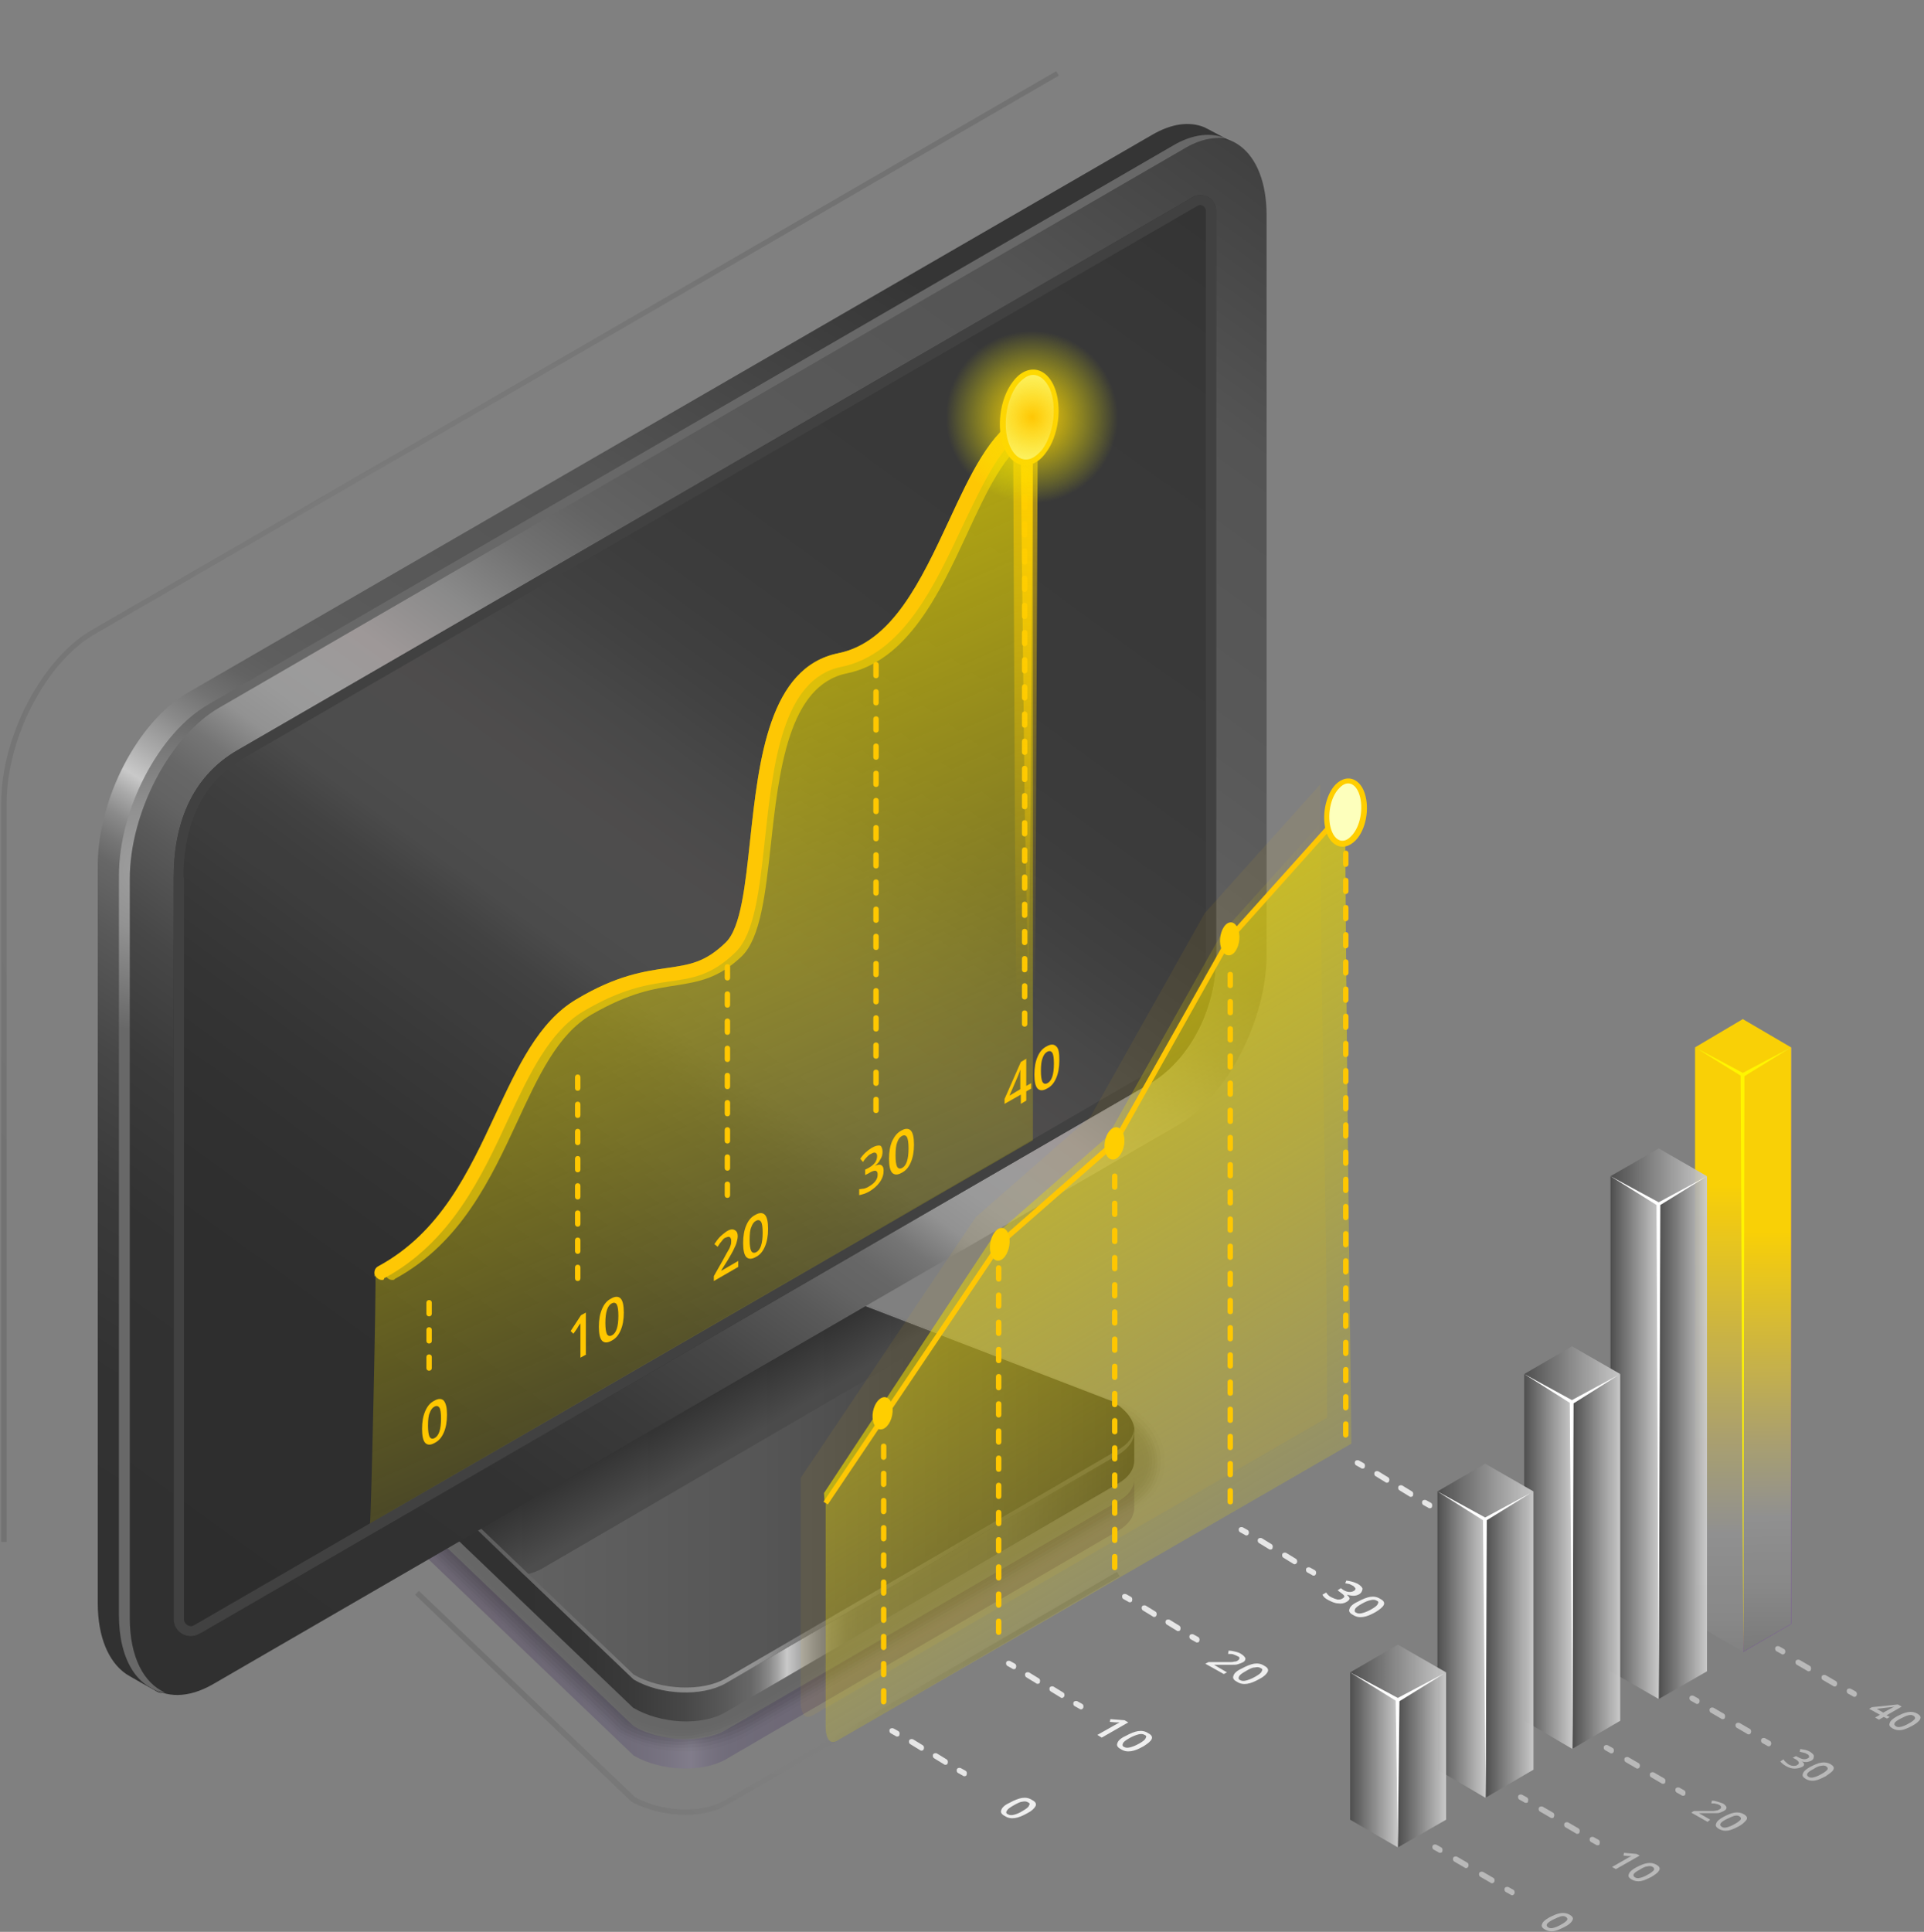 <svg width="509" height="511" viewBox="0 0 509 511" fill="none" xmlns="http://www.w3.org/2000/svg">
<rect x="0" y="0" width="509" height="511" fill="#808080" stroke="none"/>
<path opacity="0.2" d="M104.495 393.92C104.495 396.652 106.504 399.671 110.522 401.971L167.63 456.601C174.804 460.77 185.852 461.201 192.022 457.607L295.907 397.083C298.92 395.358 300.355 392.914 300.068 390.47C300.068 390.614 300.068 390.758 300.068 390.901C300.068 391.045 300.068 398.665 300.068 398.808C300.068 401.109 298.633 403.265 295.907 404.846L192.022 465.37C185.709 468.964 174.804 468.533 167.63 464.364L110.522 409.734C106.504 407.434 104.495 404.415 104.495 401.684C104.495 400.965 104.495 395.789 104.495 393.92Z" fill="url(#paint0_linear_210_19)"/>
<g opacity="0.2">
<path opacity="0.091" d="M174.661 335.409L105.644 375.95C105.644 375.95 104.783 376.382 104.783 376.525C99.33 379.688 96.891 384.72 97.178 390.183C97.465 395.646 101.626 401.827 107.652 405.278L163.756 458.901C169.065 462.064 175.952 463.501 182.553 463.214C187.718 463.214 193.458 461.489 197.188 459.332L300.068 399.527C305.377 396.508 308.247 391.764 308.247 386.445C308.247 380.694 304.66 375.231 298.346 371.637L207.806 336.703C205.941 335.697 203.358 334.547 201.206 333.828C197.619 332.678 193.744 331.959 189.727 331.959C183.844 331.959 178.678 333.109 174.661 335.409Z" fill="black"/>
<path opacity="0.182" d="M174.947 336.128L105.787 376.669C105.787 376.669 104.926 377.1 104.926 377.244C99.473 380.551 97.752 385.582 98.326 390.902C98.9 395.789 103.491 402.546 108.8 405.565L163.899 458.182C169.495 461.345 176.669 462.783 183.27 462.208C188.005 462.208 194.318 459.907 197.618 458.039L299.351 398.808C304.373 395.933 307.242 391.333 307.099 386.301C307.099 380.838 303.655 375.663 297.629 372.212L207.519 337.566C205.797 336.559 202.927 335.409 200.919 334.834C197.331 333.684 193.457 332.822 189.583 332.822C184.131 332.678 178.965 333.828 174.947 336.128Z" fill="black"/>
<path opacity="0.273" d="M175.378 336.847L106.218 377.532C106.074 377.532 105.5 377.963 105.357 378.107C99.904 381.413 97.896 386.589 99.761 391.764C99.761 396.221 105.644 403.265 110.379 405.997L164.33 457.607C170.069 460.914 177.674 462.208 184.131 461.201C188.292 461.201 195.323 458.47 198.193 456.745L298.921 398.233C303.799 395.502 306.382 391.189 306.238 386.445C306.095 381.269 302.938 376.525 297.055 373.075L207.519 338.572C206.085 337.71 202.641 336.416 201.063 335.841C197.619 334.691 193.745 333.828 189.871 333.684C184.562 333.397 179.396 334.547 175.378 336.847Z" fill="black"/>
<path opacity="0.364" d="M175.809 337.566L106.505 378.25C106.362 378.25 105.788 378.682 105.644 378.825C100.192 382.132 98.613 387.451 101.196 392.483C101.196 396.364 107.653 403.84 111.958 406.284L164.904 456.888C170.787 460.339 178.966 461.489 185.279 460.195C188.867 460.195 196.471 456.888 199.054 455.451L298.634 397.515C303.226 394.783 305.665 390.758 305.665 386.301C305.521 381.557 302.365 376.957 296.912 373.794L207.95 339.578C206.659 338.86 202.928 337.422 201.493 336.847C198.05 335.553 194.319 334.691 190.445 334.547C184.992 334.115 179.683 335.266 175.809 337.566Z" fill="black"/>
<path opacity="0.455" d="M176.24 338.141L106.935 378.826C106.792 378.969 106.218 379.257 106.075 379.401C100.622 382.851 99.474 388.17 102.631 393.058C102.631 396.364 109.805 404.415 113.392 406.428L165.335 456.17C171.505 459.764 179.97 460.77 186.284 459.189C189.44 459.189 197.619 455.307 199.771 454.013L298.203 396.652C302.651 394.064 304.947 390.326 304.804 386.157C304.66 381.701 301.647 377.388 296.481 374.369L208.094 340.297C206.946 339.722 202.928 338.141 201.637 337.566C198.193 336.272 194.462 335.266 190.588 335.122C185.279 334.978 180.114 335.984 176.24 338.141Z" fill="black"/>
<path opacity="0.545" d="M176.527 338.86L107.079 379.688C106.936 379.832 106.362 380.119 106.218 380.263C100.909 383.713 100.048 389.176 103.779 393.921C103.779 396.652 111.671 405.134 114.684 406.859L165.622 455.594C171.935 459.189 180.831 460.195 187.145 458.182C189.728 458.182 198.624 453.869 200.489 452.719L297.917 396.077C302.078 393.633 304.23 390.039 304.087 386.157C303.943 381.988 301.073 377.963 296.195 375.088L208.381 341.16C207.52 340.585 203.072 338.86 201.924 338.572C198.624 337.278 194.893 336.272 191.019 335.984C185.71 335.697 180.401 336.703 176.527 338.86Z" fill="black"/>
<path opacity="0.636" d="M176.957 339.578L107.509 380.407C107.366 380.551 106.792 380.838 106.648 380.982C101.339 384.432 100.765 390.039 105.213 394.639C105.213 396.796 113.822 405.853 116.262 407.147L166.195 454.876C172.652 458.614 181.979 459.476 188.292 457.176C190.301 457.176 199.771 452.288 201.349 451.425L297.629 395.358C301.647 393.058 303.655 389.751 303.369 386.014C303.225 382.132 300.499 378.394 295.764 375.663L208.524 342.022C207.806 341.591 202.928 339.722 202.067 339.435C198.767 338.141 195.036 336.991 191.305 336.703C185.996 336.416 180.831 337.422 176.957 339.578Z" fill="black"/>
<path opacity="0.727" d="M177.388 340.297L107.797 381.126C107.51 381.269 107.079 381.557 106.936 381.701C101.627 385.295 101.483 390.901 106.506 395.358C106.506 397.083 115.832 406.428 117.554 407.434L166.483 454.157C173.083 458.038 182.841 458.757 189.154 456.17C190.732 456.17 200.776 450.85 201.924 450.132L297.199 394.639C300.93 392.483 302.795 389.32 302.652 386.014C302.508 382.42 299.926 378.969 295.478 376.382L208.812 343.029C208.238 342.741 203.072 340.728 202.498 340.441C199.198 339.147 195.611 337.853 191.88 337.566C186.428 337.278 181.119 338.141 177.388 340.297Z" fill="black"/>
<path opacity="0.818" d="M177.818 341.016L108.083 381.845C107.796 381.988 107.509 382.276 107.222 382.42C101.913 386.014 102.2 391.764 107.796 396.077C107.796 397.227 117.697 407.147 118.988 407.722L166.769 453.438C173.657 457.463 183.701 458.038 190.014 455.163C191.019 455.163 201.637 449.269 202.498 448.838L296.625 394.064C300.212 392.052 301.791 389.176 301.647 386.014C301.36 382.851 299.064 379.544 294.903 377.1L208.811 343.891C208.381 343.748 202.928 341.591 202.498 341.447C199.197 340.154 195.61 338.86 191.88 338.428C186.714 337.997 181.549 338.86 177.818 341.016Z" fill="black"/>
<path opacity="0.909" d="M178.104 341.591L108.37 382.563C108.083 382.707 107.796 382.995 107.509 383.138C102.2 386.732 102.917 392.627 109.087 396.796C109.087 397.371 119.705 407.722 120.279 408.009L167.056 452.719C174.087 456.745 184.561 457.32 190.875 454.013C191.449 454.013 202.641 447.688 203.071 447.4L296.194 393.202C299.494 391.333 301.073 388.601 300.786 385.87C300.499 382.995 298.346 379.976 294.472 377.819L208.954 344.898C208.811 344.754 202.784 342.454 202.641 342.454C199.484 341.016 195.897 339.722 192.166 339.291C187.144 338.716 181.835 339.435 178.104 341.591Z" fill="black"/>
<path d="M192.023 453.007L295.908 392.627C302.221 389.033 301.36 382.707 294.186 378.538L203.072 343.46C195.897 339.291 184.849 338.86 178.679 342.454L108.801 383.426C102.487 387.02 103.348 393.345 110.523 397.515L167.63 452.144C174.805 456.17 185.71 456.745 192.023 453.007Z" fill="black"/>
</g>
<path d="M192.022 452.863L295.906 392.339C298.633 390.758 300.068 388.601 300.068 386.301C300.068 386.157 300.068 378.538 300.068 378.394C300.068 375.663 298.059 380.407 294.041 378.107L202.927 343.029C195.753 338.86 184.704 338.428 178.534 342.022L108.656 382.995C106.504 384.145 105.069 379.113 104.495 380.694C104.352 381.269 104.495 388.458 104.352 389.033C104.352 391.908 106.36 394.783 110.378 397.083L167.486 451.713C174.804 456.026 185.709 456.601 192.022 452.863Z" fill="url(#paint1_linear_210_19)"/>
<path d="M192.023 445.244L295.907 384.72C302.221 381.126 301.36 374.8 294.185 370.631L203.071 335.553C195.897 331.384 184.849 330.953 178.679 334.547L108.801 375.519C102.487 379.113 103.348 385.439 110.522 389.608L167.63 444.237C174.804 448.406 185.709 448.838 192.023 445.244Z" fill="url(#paint2_linear_210_19)"/>
<path opacity="0.818" d="M108.801 375.519L178.679 334.547C184.992 330.953 195.897 331.384 203.072 335.553L248.988 353.236C248.557 353.523 248.127 353.955 247.553 354.242L143.668 414.766C142.233 415.629 140.512 416.204 138.646 416.635L110.523 389.751C103.205 385.439 102.488 379.113 108.801 375.519Z" fill="url(#paint3_linear_210_19)"/>
<path d="M110.522 388.314L167.63 442.943C174.805 447.113 185.853 447.544 192.023 443.95L295.907 383.426C298.49 381.988 299.925 379.976 300.068 377.819C300.355 380.407 299.064 382.851 295.907 384.72L192.023 445.244C185.71 448.838 174.805 448.406 167.63 444.237L110.522 389.608C106.361 387.164 104.353 384.001 104.639 380.982C104.926 383.57 106.935 386.157 110.522 388.314Z" fill="url(#paint4_radial_210_19)"/>
<path d="M56.285 445.531L311.404 297.744C324.462 290.268 335.08 269.998 335.08 252.459V56.942C335.08 39.547 324.462 31.496 311.404 39.115L56.285 186.903C43.227 194.379 32.609 214.649 32.609 232.188V427.705C32.609 445.1 43.227 453.007 56.285 445.531Z" fill="url(#paint5_linear_210_19)"/>
<path opacity="0.7" d="M53.271 431.874L304.803 286.243C315.278 279.63 321.735 266.26 321.735 252.602V55.792C321.735 52.485 318.147 50.473 315.421 52.198C315.134 52.342 314.847 52.485 314.704 52.629L62.884 198.404C50.401 205.592 45.953 218.387 45.953 232.044V428.28C45.953 431.73 49.684 433.886 52.697 432.161C52.984 432.161 53.127 432.017 53.271 431.874Z" fill="#2D2D2D"/>
<path d="M45.953 232.044V428.28C45.953 431.73 49.684 433.886 52.697 432.161C52.984 432.017 53.127 431.874 53.271 431.874L304.803 286.243C315.278 279.63 321.735 266.26 321.735 252.602V55.792C321.735 52.485 318.147 50.473 315.421 52.198C315.134 52.342 314.847 52.485 314.704 52.629L62.884 198.404C50.401 205.592 45.953 218.387 45.953 232.044ZM48.536 232.044C48.536 221.837 51.262 208.18 64.176 200.704L316.712 54.498C316.999 54.354 317.286 54.211 317.43 54.211C318.147 54.211 319.008 54.786 319.008 55.792V252.602C319.008 265.685 312.838 277.904 303.368 283.942L51.405 429.861C51.118 430.005 50.831 430.149 50.544 430.149C49.684 430.149 48.679 429.43 48.679 428.28V232.044H48.536Z" fill="#414141"/>
<path d="M49.54 183.309L304.803 35.665C309.969 32.646 314.704 32.071 318.578 33.653C319.009 33.796 325.609 37.39 326.183 37.678C322.165 35.665 317 36.096 311.547 39.259L56.284 186.903C43.227 194.379 32.609 214.649 32.609 232.188V427.705C32.609 438.631 36.77 445.819 42.94 447.831C42.366 447.831 41.792 447.688 40.931 447.112C40.644 446.969 33.47 442.943 33.183 442.656C28.735 439.493 25.865 433.024 25.865 424.111V228.594C26.009 211.055 36.483 190.928 49.54 183.309Z" fill="url(#paint6_linear_210_19)"/>
<path d="M55.136 186.328L310.255 38.541C315.564 35.378 320.586 34.946 324.46 36.672C321.017 36.096 317.142 36.959 313.125 39.403L58.005 187.191C44.948 194.666 34.33 214.937 34.33 232.476V427.992C34.33 438.343 38.061 445.244 43.657 447.688C36.339 446.537 31.46 439.062 31.46 427.13V231.613C31.46 214.074 42.078 193.804 55.136 186.328Z" fill="url(#paint7_radial_210_19)"/>
<path d="M0.324 407.865H1.759V212.349C1.759 195.241 12.234 175.115 25.004 167.783L280.124 19.995L279.406 18.845L24.287 166.633C11.086 174.252 0.324 194.81 0.324 212.349V407.865Z" fill="url(#paint8_radial_210_19)"/>
<path d="M181.405 480.034C185.566 480.034 189.44 479.171 192.31 477.446L296.195 416.922L295.477 415.772L191.593 476.296C185.566 479.747 174.948 479.315 167.917 475.29L110.81 420.804L109.805 421.81L167.057 476.584C171.361 478.884 176.527 480.034 181.405 480.034Z" fill="url(#paint9_radial_210_19)"/>
<mask id="mask0_210_19" style="mask-type:alpha" maskUnits="userSpaceOnUse" x="87" y="14" width="307" height="415">
<path d="M87.117 217.512V428.411L393.748 239.076V14.807L87.117 217.512Z" fill="url(#paint10_linear_210_19)"/>
</mask>
<g mask="url(#mask0_210_19)">
<path opacity="0.7" d="M99.314 337.554C98.596 338.272 99.17 335.397 100.031 334.966C116.532 326.053 123.993 309.951 131.168 294.569C137.051 282.061 142.503 270.273 152.404 264.379C163.165 257.909 170.627 256.903 176.51 256.04C182.393 255.178 186.554 254.603 192.006 249.284C196.024 245.402 197.172 234.045 198.463 222.113C200.759 200.836 203.485 176.54 221.708 172.802C236.057 169.927 243.661 153.538 251.123 137.58C256.719 125.504 262.028 114.147 270.206 109.978C271.273 109.437 273.265 108.778 273.265 108.778C273.265 108.778 273.265 245.157 273.265 301.616L97.879 402.965C98.166 402.965 99.601 337.41 99.314 337.554Z" fill="url(#paint11_linear_210_19)"/>
<path opacity="0.62" d="M103.762 338.56C103.044 338.56 102.47 338.129 102.04 337.553C101.466 336.691 101.897 335.397 102.757 334.966C119.115 326.053 126.433 310.239 133.607 295C139.347 282.636 144.799 270.992 154.7 265.097C165.461 258.772 172.636 257.622 178.518 256.759C184.258 255.897 188.419 255.322 193.872 250.146C197.746 246.265 199.037 235.051 200.328 223.263C202.624 202.13 205.207 178.265 223.43 174.527C237.635 171.652 245.24 155.407 252.558 139.737C258.154 127.805 263.463 116.591 271.354 112.422C272.185 111.995 273.761 111.407 273.761 111.407L275.249 114.848C275.249 114.848 273.745 115.322 272.933 115.729C266.045 119.179 261.023 129.961 255.858 141.174C248.54 156.988 240.074 174.815 224.004 178.121C208.651 181.284 206.068 203.711 203.916 223.55C202.481 236.632 201.189 247.99 196.311 252.878C189.997 258.916 184.832 259.634 178.949 260.641C173.066 261.503 166.609 262.51 156.422 268.404C147.525 273.579 142.36 284.793 136.907 296.581C129.876 311.676 121.985 328.784 104.479 338.272C104.336 338.56 104.049 338.56 103.762 338.56Z" fill="#FFD600"/>
</g>
<mask id="mask1_210_19" style="mask-type:alpha" maskUnits="userSpaceOnUse" x="44" y="0" width="402" height="410">
<path d="M445.26 0H44.645V409.147H445.26V0Z" fill="url(#paint12_linear_210_19)"/>
</mask>
<g mask="url(#mask1_210_19)">
<path d="M192.436 316.852C192.006 316.852 191.719 316.564 191.719 316.133V313.258C191.719 312.826 192.006 312.539 192.436 312.539C192.867 312.539 193.154 312.826 193.154 313.258V316.133C193.154 316.564 192.867 316.852 192.436 316.852ZM192.436 309.664C192.006 309.664 191.719 309.376 191.719 308.945V306.07C191.719 305.638 192.006 305.351 192.436 305.351C192.867 305.351 193.154 305.638 193.154 306.07V308.945C193.154 309.376 192.867 309.664 192.436 309.664ZM192.436 302.476C192.006 302.476 191.719 302.188 191.719 301.757V298.882C191.719 298.45 192.006 298.163 192.436 298.163C192.867 298.163 193.154 298.45 193.154 298.882V301.757C193.154 302.188 192.867 302.476 192.436 302.476ZM192.436 295.287C192.006 295.287 191.719 295 191.719 294.569V291.693C191.719 291.262 192.006 290.975 192.436 290.975C192.867 290.975 193.154 291.262 193.154 291.693V294.569C193.154 295 192.867 295.287 192.436 295.287ZM192.436 288.099C192.006 288.099 191.719 287.812 191.719 287.381V284.505C191.719 284.074 192.006 283.786 192.436 283.786C192.867 283.786 193.154 284.074 193.154 284.505V287.381C193.154 287.812 192.867 288.099 192.436 288.099ZM192.436 280.911C192.006 280.911 191.719 280.624 191.719 280.192V277.317C191.719 276.886 192.006 276.598 192.436 276.598C192.867 276.598 193.154 276.886 193.154 277.317V280.192C193.154 280.624 192.867 280.911 192.436 280.911ZM192.436 273.723C192.006 273.723 191.719 273.436 191.719 273.004V270.129C191.719 269.698 192.006 269.41 192.436 269.41C192.867 269.41 193.154 269.698 193.154 270.129V273.004C193.154 273.436 192.867 273.723 192.436 273.723ZM192.436 266.535C192.006 266.535 191.719 266.248 191.719 265.816V262.941C191.719 262.51 192.006 262.222 192.436 262.222C192.867 262.222 193.154 262.51 193.154 262.941V265.816C193.154 266.248 192.867 266.535 192.436 266.535ZM192.436 259.347C192.006 259.347 191.719 259.059 191.719 258.628V255.753C191.719 255.322 192.006 255.034 192.436 255.034C192.867 255.034 193.154 255.322 193.154 255.753V258.628C193.154 259.059 192.867 259.347 192.436 259.347Z" fill="#FFC700"/>
<path d="M113.52 362.568C113.089 362.568 112.802 362.281 112.802 361.849V358.974C112.802 358.543 113.089 358.255 113.52 358.255C113.95 358.255 114.237 358.543 114.237 358.974V361.849C114.237 362.281 113.95 362.568 113.52 362.568ZM113.52 355.38C113.089 355.38 112.802 355.092 112.802 354.661V351.786C112.802 351.355 113.089 351.067 113.52 351.067C113.95 351.067 114.237 351.355 114.237 351.786V354.661C114.237 355.092 113.95 355.38 113.52 355.38ZM113.52 348.192C113.089 348.192 112.802 347.904 112.802 347.473V344.598C112.802 344.167 113.089 343.879 113.52 343.879C113.95 343.879 114.237 344.167 114.237 344.598V347.473C114.237 347.904 113.95 348.192 113.52 348.192Z" fill="#FFC700"/>
<path d="M152.834 338.847C152.404 338.847 152.117 338.56 152.117 338.129V335.253C152.117 334.822 152.404 334.535 152.834 334.535C153.265 334.535 153.552 334.822 153.552 335.253V338.129C153.552 338.56 153.265 338.847 152.834 338.847ZM152.834 331.659C152.404 331.659 152.117 331.372 152.117 330.94V328.065C152.117 327.634 152.404 327.346 152.834 327.346C153.265 327.346 153.552 327.634 153.552 328.065V330.94C153.552 331.372 153.265 331.659 152.834 331.659ZM152.834 324.471C152.404 324.471 152.117 324.184 152.117 323.752V320.877C152.117 320.446 152.404 320.158 152.834 320.158C153.265 320.158 153.552 320.446 153.552 320.877V323.752C153.552 324.184 153.265 324.471 152.834 324.471ZM152.834 317.283C152.404 317.283 152.117 316.996 152.117 316.564V313.689C152.117 313.258 152.404 312.97 152.834 312.97C153.265 312.97 153.552 313.258 153.552 313.689V316.564C153.552 316.996 153.265 317.283 152.834 317.283ZM152.834 310.095C152.404 310.095 152.117 309.807 152.117 309.376V306.501C152.117 306.07 152.404 305.782 152.834 305.782C153.265 305.782 153.552 306.07 153.552 306.501V309.376C153.552 309.807 153.265 310.095 152.834 310.095ZM152.834 302.907C152.404 302.907 152.117 302.619 152.117 302.188V299.313C152.117 298.882 152.404 298.594 152.834 298.594C153.265 298.594 153.552 298.882 153.552 299.313V302.188C153.552 302.619 153.265 302.907 152.834 302.907ZM152.834 295.719C152.404 295.719 152.117 295.431 152.117 295V292.125C152.117 291.693 152.404 291.406 152.834 291.406C153.265 291.406 153.552 291.693 153.552 292.125V295C153.552 295.431 153.265 295.719 152.834 295.719ZM152.834 288.531C152.404 288.531 152.117 288.243 152.117 287.812V284.937C152.117 284.505 152.404 284.218 152.834 284.218C153.265 284.218 153.552 284.505 153.552 284.937V287.812C153.552 288.243 153.265 288.531 152.834 288.531Z" fill="#FFC700"/>
<path d="M231.751 294.425C231.321 294.425 231.034 294.137 231.034 293.706V290.831C231.034 290.4 231.321 290.112 231.751 290.112C232.182 290.112 232.469 290.4 232.469 290.831V293.706C232.469 294.137 232.182 294.425 231.751 294.425ZM231.751 287.237C231.321 287.237 231.034 286.949 231.034 286.518V283.643C231.034 283.211 231.321 282.924 231.751 282.924C232.182 282.924 232.469 283.211 232.469 283.643V286.518C232.469 286.949 232.182 287.237 231.751 287.237ZM231.751 280.049C231.321 280.049 231.034 279.761 231.034 279.33V276.455C231.034 276.023 231.321 275.736 231.751 275.736C232.182 275.736 232.469 276.023 232.469 276.455V279.33C232.469 279.761 232.182 280.049 231.751 280.049ZM231.751 272.861C231.321 272.861 231.034 272.573 231.034 272.142V269.267C231.034 268.835 231.321 268.548 231.751 268.548C232.182 268.548 232.469 268.835 232.469 269.267V272.142C232.469 272.573 232.182 272.861 231.751 272.861ZM231.751 265.672C231.321 265.672 231.034 265.385 231.034 264.954V262.078C231.034 261.647 231.321 261.36 231.751 261.36C232.182 261.36 232.469 261.647 232.469 262.078V264.954C232.469 265.385 232.182 265.672 231.751 265.672ZM231.751 258.484C231.321 258.484 231.034 258.197 231.034 257.766V254.89C231.034 254.459 231.321 254.171 231.751 254.171C232.182 254.171 232.469 254.459 232.469 254.89V257.766C232.469 258.197 232.182 258.484 231.751 258.484ZM231.751 251.296C231.321 251.296 231.034 251.009 231.034 250.577V247.702C231.034 247.271 231.321 246.983 231.751 246.983C232.182 246.983 232.469 247.271 232.469 247.702V250.577C232.469 251.009 232.182 251.296 231.751 251.296ZM231.751 244.108C231.321 244.108 231.034 243.821 231.034 243.389V240.514C231.034 240.083 231.321 239.795 231.751 239.795C232.182 239.795 232.469 240.083 232.469 240.514V243.389C232.469 243.821 232.182 244.108 231.751 244.108ZM231.751 236.92C231.321 236.92 231.034 236.632 231.034 236.201V233.326C231.034 232.895 231.321 232.607 231.751 232.607C232.182 232.607 232.469 232.895 232.469 233.326V236.201C232.469 236.632 232.182 236.92 231.751 236.92ZM231.751 229.732C231.321 229.732 231.034 229.444 231.034 229.013V226.138C231.034 225.707 231.321 225.419 231.751 225.419C232.182 225.419 232.469 225.707 232.469 226.138V229.013C232.469 229.444 232.182 229.732 231.751 229.732ZM231.751 222.544C231.321 222.544 231.034 222.256 231.034 221.825V218.95C231.034 218.518 231.321 218.231 231.751 218.231C232.182 218.231 232.469 218.518 232.469 218.95V221.825C232.469 222.256 232.182 222.544 231.751 222.544ZM231.751 215.356C231.321 215.356 231.034 215.068 231.034 214.637V211.762C231.034 211.33 231.321 211.043 231.751 211.043C232.182 211.043 232.469 211.33 232.469 211.762V214.637C232.469 215.068 232.182 215.356 231.751 215.356ZM231.751 208.168C231.321 208.168 231.034 207.88 231.034 207.449V204.574C231.034 204.142 231.321 203.855 231.751 203.855C232.182 203.855 232.469 204.142 232.469 204.574V207.449C232.469 207.88 232.182 208.168 231.751 208.168ZM231.751 200.979C231.321 200.979 231.034 200.692 231.034 200.261V197.385C231.034 196.954 231.321 196.667 231.751 196.667C232.182 196.667 232.469 196.954 232.469 197.385V200.261C232.469 200.692 232.182 200.979 231.751 200.979ZM231.751 193.791C231.321 193.791 231.034 193.504 231.034 193.073V190.197C231.034 189.766 231.321 189.479 231.751 189.479C232.182 189.479 232.469 189.766 232.469 190.197V193.073C232.469 193.504 232.182 193.791 231.751 193.791ZM231.751 186.603C231.321 186.603 231.034 186.316 231.034 185.884V183.009C231.034 182.578 231.321 182.29 231.751 182.29C232.182 182.29 232.469 182.578 232.469 183.009V185.884C232.469 186.316 232.182 186.603 231.751 186.603ZM231.751 179.415C231.321 179.415 231.034 179.128 231.034 178.696V175.821C231.034 175.39 231.321 175.102 231.751 175.102C232.182 175.102 232.469 175.39 232.469 175.821V178.696C232.469 179.128 232.182 179.415 231.751 179.415Z" fill="#FFC700"/>
<path d="M271.068 271.567C270.638 271.567 270.351 271.279 270.351 270.848V267.973C270.351 267.541 270.638 267.254 271.068 267.254C271.499 267.254 271.786 267.541 271.786 267.973V270.848C271.786 271.279 271.499 271.567 271.068 271.567ZM271.068 264.379C270.638 264.379 270.351 264.091 270.351 263.66V260.785C270.351 260.353 270.638 260.066 271.068 260.066C271.499 260.066 271.786 260.353 271.786 260.785V263.66C271.786 264.091 271.499 264.379 271.068 264.379ZM271.068 257.191C270.638 257.191 270.351 256.903 270.351 256.472V253.596C270.351 253.165 270.638 252.878 271.068 252.878C271.499 252.878 271.786 253.165 271.786 253.596V256.472C271.786 256.903 271.499 257.191 271.068 257.191ZM271.068 250.002C270.638 250.002 270.351 249.715 270.351 249.284V246.408C270.351 245.977 270.638 245.69 271.068 245.69C271.499 245.69 271.786 245.977 271.786 246.408V249.284C271.786 249.715 271.499 250.002 271.068 250.002ZM271.068 242.814C270.638 242.814 270.351 242.527 270.351 242.095V239.22C270.351 238.789 270.638 238.501 271.068 238.501C271.499 238.501 271.786 238.789 271.786 239.22V242.095C271.786 242.527 271.499 242.814 271.068 242.814ZM271.068 235.626C270.638 235.626 270.351 235.339 270.351 234.907V232.032C270.351 231.601 270.638 231.313 271.068 231.313C271.499 231.313 271.786 231.601 271.786 232.032V234.907C271.786 235.339 271.499 235.626 271.068 235.626ZM271.068 228.438C270.638 228.438 270.351 228.151 270.351 227.719V224.844C270.351 224.413 270.638 224.125 271.068 224.125C271.499 224.125 271.786 224.413 271.786 224.844V227.719C271.786 228.151 271.499 228.438 271.068 228.438ZM271.068 221.25C270.638 221.25 270.351 220.962 270.351 220.531V217.656C270.351 217.225 270.638 216.937 271.068 216.937C271.499 216.937 271.786 217.225 271.786 217.656V220.531C271.786 220.962 271.499 221.25 271.068 221.25ZM271.068 214.062C270.638 214.062 270.351 213.774 270.351 213.343V210.468C270.351 210.037 270.638 209.749 271.068 209.749C271.499 209.749 271.786 210.037 271.786 210.468V213.343C271.786 213.774 271.499 214.062 271.068 214.062ZM271.068 206.874C270.638 206.874 270.351 206.586 270.351 206.155V203.28C270.351 202.848 270.638 202.561 271.068 202.561C271.499 202.561 271.786 202.848 271.786 203.28V206.155C271.786 206.586 271.499 206.874 271.068 206.874ZM271.068 199.686C270.638 199.686 270.351 199.398 270.351 198.967V196.092C270.351 195.66 270.638 195.373 271.068 195.373C271.499 195.373 271.786 195.66 271.786 196.092V198.967C271.786 199.398 271.499 199.686 271.068 199.686ZM271.068 192.498C270.638 192.498 270.351 192.21 270.351 191.779V188.903C270.351 188.472 270.638 188.185 271.068 188.185C271.499 188.185 271.786 188.472 271.786 188.903V191.779C271.786 192.21 271.499 192.498 271.068 192.498ZM271.068 185.309C270.638 185.309 270.351 185.022 270.351 184.591V181.715C270.351 181.284 270.638 180.997 271.068 180.997C271.499 180.997 271.786 181.284 271.786 181.715V184.591C271.786 185.022 271.499 185.309 271.068 185.309ZM271.068 178.121C270.638 178.121 270.351 177.834 270.351 177.403V174.527C270.351 174.096 270.638 173.808 271.068 173.808C271.499 173.808 271.786 174.096 271.786 174.527V177.403C271.786 177.834 271.499 178.121 271.068 178.121ZM271.068 170.933C270.638 170.933 270.351 170.646 270.351 170.214V167.339C270.351 166.908 270.638 166.62 271.068 166.62C271.499 166.62 271.786 166.908 271.786 167.339V170.214C271.786 170.646 271.499 170.933 271.068 170.933ZM271.068 163.745C270.638 163.745 270.351 163.458 270.351 163.026V160.151C270.351 159.72 270.638 159.432 271.068 159.432C271.499 159.432 271.786 159.72 271.786 160.151V163.026C271.786 163.458 271.499 163.745 271.068 163.745ZM271.068 156.557C270.638 156.557 270.351 156.269 270.351 155.838V152.963C270.351 152.532 270.638 152.244 271.068 152.244C271.499 152.244 271.786 152.532 271.786 152.963V155.838C271.786 156.269 271.499 156.557 271.068 156.557ZM271.068 149.369C270.638 149.369 270.351 149.081 270.351 148.65V145.775C270.351 145.344 270.638 145.056 271.068 145.056C271.499 145.056 271.786 145.344 271.786 145.775V148.65C271.786 149.081 271.499 149.369 271.068 149.369ZM271.068 142.181C270.638 142.181 270.351 141.893 270.351 141.462V138.587C270.351 138.155 270.638 137.868 271.068 137.868C271.499 137.868 271.786 138.155 271.786 138.587V141.462C271.786 141.893 271.499 142.181 271.068 142.181ZM271.068 134.993C270.638 134.993 270.351 134.705 270.351 134.274V131.399C270.351 130.967 270.638 130.68 271.068 130.68C271.499 130.68 271.786 130.967 271.786 131.399V134.274C271.786 134.705 271.499 134.993 271.068 134.993ZM271.068 127.805C270.638 127.805 270.351 127.517 270.351 127.086V124.211C270.351 123.779 270.638 123.492 271.068 123.492C271.499 123.492 271.786 123.779 271.786 124.211V127.086C271.786 127.517 271.499 127.805 271.068 127.805Z" fill="#FFC700"/>
<path d="M118.255 374.213C118.255 376.082 117.968 377.663 117.394 378.957C116.82 380.251 116.102 381.114 114.954 381.689C113.95 382.264 113.089 382.264 112.515 381.689C111.941 381.114 111.654 379.82 111.654 377.951C111.654 376.082 111.941 374.501 112.515 373.207C113.089 371.913 113.807 371.05 114.954 370.475C115.959 369.9 116.82 369.9 117.394 370.475C117.968 371.194 118.255 372.344 118.255 374.213ZM113.233 377.088C113.233 378.526 113.376 379.532 113.663 380.107C113.95 380.539 114.381 380.682 114.954 380.395C115.528 380.107 115.959 379.532 116.246 378.67C116.533 377.807 116.676 376.657 116.676 375.219C116.676 373.782 116.533 372.775 116.246 372.344C115.959 371.913 115.528 371.769 114.954 372.057C114.381 372.344 113.95 372.919 113.663 373.782C113.376 374.357 113.233 375.507 113.233 377.088Z" fill="#FFC700"/>
<path d="M155.131 358.255L153.552 359.118V352.074C153.552 351.211 153.552 350.492 153.552 350.061C153.409 350.205 153.265 350.492 153.122 350.636C152.978 350.923 152.548 351.642 151.687 352.792L150.969 352.074L153.696 347.904L154.987 347.186V358.255H155.131Z" fill="#FFC700"/>
<path d="M165.031 347.186C165.031 349.055 164.744 350.636 164.17 351.93C163.596 353.224 162.879 354.086 161.731 354.661C160.727 355.236 159.866 355.236 159.292 354.661C158.718 354.086 158.431 352.792 158.431 350.923C158.431 349.055 158.718 347.473 159.292 346.179C159.866 344.885 160.583 344.023 161.731 343.448C162.735 342.873 163.596 342.873 164.17 343.448C164.744 344.023 165.031 345.317 165.031 347.186ZM160.153 349.917C160.153 351.355 160.296 352.361 160.583 352.936C160.87 353.367 161.301 353.511 161.874 353.224C162.448 352.936 162.879 352.361 163.166 351.498C163.453 350.636 163.596 349.486 163.596 348.048C163.596 346.611 163.453 345.604 163.166 345.029C162.879 344.598 162.448 344.454 161.874 344.742C161.301 345.029 160.87 345.604 160.583 346.467C160.296 347.329 160.153 348.48 160.153 349.917Z" fill="#FFC700"/>
<path d="M195.307 335.11L188.85 338.847V337.554L191.29 333.241C192.007 331.947 192.438 331.084 192.725 330.653C193.012 330.222 193.155 329.79 193.299 329.359C193.442 328.928 193.442 328.64 193.442 328.209C193.442 327.778 193.299 327.346 193.012 327.203C192.725 327.059 192.438 327.203 192.007 327.347C191.577 327.49 191.29 327.778 191.003 328.209C190.716 328.497 190.285 329.072 189.855 329.79L188.994 329.072C189.568 328.209 189.998 327.634 190.572 327.059C191.003 326.628 191.577 326.196 192.151 325.765C193.012 325.19 193.729 325.046 194.303 325.334C194.877 325.621 195.164 326.053 195.164 327.059C195.164 327.49 195.02 328.065 194.877 328.64C194.733 329.215 194.446 329.79 194.159 330.366C193.872 331.084 193.299 331.947 192.581 333.241L190.859 335.972V336.116L195.307 333.528V335.11V335.11Z" fill="#FFC700"/>
<path d="M203.199 325.046C203.199 326.915 202.912 328.497 202.338 329.791C201.764 331.084 201.047 331.947 199.899 332.522C198.894 333.097 198.033 333.097 197.459 332.522C196.885 331.947 196.599 330.653 196.599 328.784C196.599 326.915 196.885 325.334 197.459 324.04C198.033 322.746 198.751 321.884 199.899 321.309C200.903 320.733 201.764 320.733 202.338 321.309C202.912 321.884 203.199 323.177 203.199 325.046ZM198.32 327.922C198.32 329.359 198.464 330.366 198.751 330.941C199.038 331.372 199.468 331.516 200.042 331.228C200.616 330.941 201.047 330.366 201.334 329.503C201.621 328.64 201.764 327.49 201.764 326.053C201.764 324.615 201.621 323.609 201.334 323.177C201.047 322.746 200.616 322.602 200.042 322.89C199.468 323.177 199.038 323.753 198.751 324.615C198.464 325.19 198.32 326.34 198.32 327.922Z" fill="#FFC700"/>
<path d="M233.475 304.632C233.475 305.351 233.332 306.07 232.901 306.645C232.614 307.364 232.04 307.939 231.466 308.37C232.184 308.082 232.758 307.939 233.188 308.226C233.618 308.514 233.762 308.945 233.762 309.664C233.762 310.67 233.475 311.676 232.758 312.683C232.04 313.689 231.179 314.408 230.031 315.127C229.027 315.702 228.022 315.989 227.305 316.133V314.552C227.736 314.552 228.166 314.408 228.596 314.408C229.027 314.264 229.457 314.12 229.888 313.833C230.605 313.402 231.179 312.97 231.61 312.395C232.04 311.82 232.184 311.245 232.184 310.67C232.184 310.095 232.04 309.808 231.61 309.664C231.179 309.664 230.605 309.808 229.744 310.383L228.883 310.814V309.376L229.744 308.945C231.323 308.082 232.04 307.076 232.04 305.782C232.04 305.351 231.897 305.063 231.61 304.92C231.323 304.776 230.892 304.92 230.462 305.207C230.031 305.351 229.744 305.638 229.457 305.926C229.17 306.214 228.74 306.645 228.309 307.364L227.592 306.501C228.453 305.207 229.457 304.345 230.605 303.626C231.61 303.051 232.327 302.907 232.901 303.051C233.188 303.195 233.475 303.77 233.475 304.632Z" fill="#FFC700"/>
<path d="M241.797 302.763C241.797 304.632 241.51 306.213 240.936 307.507C240.363 308.801 239.645 309.664 238.497 310.239C237.493 310.814 236.632 310.814 236.058 310.239C235.484 309.664 235.197 308.37 235.197 306.501C235.197 304.632 235.484 303.051 236.058 301.757C236.632 300.607 237.349 299.6 238.497 299.025C239.502 298.45 240.363 298.45 240.936 299.025C241.51 299.6 241.797 300.894 241.797 302.763ZM236.919 305.638C236.919 307.076 237.062 308.082 237.349 308.657C237.636 309.089 238.067 309.232 238.641 308.945C239.215 308.657 239.645 308.082 239.932 307.22C240.219 306.357 240.363 305.207 240.363 303.769C240.363 302.332 240.219 301.326 239.932 300.751C239.645 300.319 239.215 300.175 238.641 300.463C238.067 300.75 237.636 301.326 237.349 302.188C237.062 302.907 236.919 304.057 236.919 305.638Z" fill="#FFC700"/>
<path d="M272.79 287.956L271.499 288.674V291.118L270.064 291.981V289.537L265.76 291.981V290.687L270.064 280.911L271.499 280.049V287.237L272.79 286.518V287.956ZM269.921 288.099V285.368C269.921 284.362 269.921 283.643 269.921 282.924C269.777 283.355 269.634 283.787 269.347 284.505L267.051 289.825L269.921 288.099Z" fill="#FFC700"/>
<path d="M280.252 280.48C280.252 282.349 279.965 283.93 279.391 285.224C278.817 286.518 278.1 287.381 276.952 287.956C275.948 288.531 275.087 288.531 274.513 287.956C273.939 287.381 273.652 286.087 273.652 284.218C273.652 282.349 273.939 280.768 274.513 279.474C275.087 278.18 275.804 277.317 276.952 276.742C277.956 276.167 278.817 276.167 279.391 276.742C280.109 277.317 280.252 278.611 280.252 280.48ZM275.374 283.211C275.374 284.649 275.517 285.655 275.804 286.231C276.091 286.662 276.521 286.806 277.095 286.518C277.669 286.231 278.1 285.655 278.387 284.793C278.674 283.93 278.817 282.78 278.817 281.343C278.817 279.905 278.674 278.899 278.387 278.467C278.1 278.036 277.669 277.892 277.095 278.18C276.521 278.467 276.091 279.042 275.804 279.905C275.517 280.624 275.374 281.774 275.374 283.211Z" fill="#FFC700"/>
<path d="M101.036 338.56C100.319 338.56 99.745 338.129 99.314 337.554C98.74 336.547 99.171 335.397 100.032 334.966C116.533 326.053 123.994 309.951 131.168 294.569C137.051 282.061 142.504 270.273 152.404 264.378C163.166 257.909 170.627 256.903 176.51 256.04C182.393 255.178 186.554 254.603 192.007 249.283C196.024 245.402 197.172 234.045 198.464 222.112C200.759 200.835 203.486 176.54 221.709 172.802C236.057 169.927 243.662 153.538 251.123 137.58C256.719 125.504 262.028 114.147 270.207 109.978C272.881 108.622 275.632 103.545 278.225 105.912C280.995 108.439 272.072 113.285 272.072 113.285C265.185 116.879 260.163 127.661 254.71 139.018C247.249 154.975 238.783 173.089 222.569 176.396C206.929 179.559 204.49 202.273 202.338 222.256C200.903 235.482 199.612 246.984 194.59 251.871C188.276 258.053 183.111 258.772 176.941 259.634C171.058 260.497 164.457 261.503 154.27 267.541C145.374 272.861 140.065 284.074 134.469 296.006C127.438 311.245 119.259 328.64 101.61 338.128C101.61 338.56 101.323 338.56 101.036 338.56Z" fill="#FEC704"/>
<path d="M268.915 273.148L268.485 216.075V214.062L268.054 121.335C268.054 120.473 268.341 118.029 269.059 117.454C269.489 116.735 270.35 116.16 271.355 116.16C272.359 116.16 273.22 116.735 273.65 117.454C274.224 117.885 274.511 120.185 274.511 121.048L274.081 214.062V216.362L273.794 269.41L268.915 273.148Z" fill="url(#paint13_linear_210_19)"/>
<path d="M272.072 264.666L271.068 212.193L270.063 122.054C270.063 121.191 270.781 120.473 271.642 120.473C272.503 120.473 273.22 121.191 273.22 122.054L272.646 212.193L272.072 264.666Z" fill="url(#paint14_linear_210_19)"/>
<path d="M278.244 102.58C280.317 107.479 279.459 115.023 276.163 119.384C272.867 123.745 268.591 123.214 266.462 118.183C264.388 113.284 265.246 105.74 268.542 101.379C271.894 97.15 276.17 97.682 278.244 102.58Z" fill="#FDFFBC"/>
<path d="M273.324 122.615C270.285 123.902 267.295 122.357 265.669 118.518C263.484 113.355 264.494 105.434 267.922 101.017C268.907 99.663 270.06 98.707 271.25 98.204C274.289 96.917 277.28 98.461 278.905 102.301C281.09 107.464 280.08 115.385 276.652 119.802C275.667 121.155 274.646 122.056 273.324 122.615ZM271.942 99.472C271.017 99.863 269.996 100.764 269.163 101.741C266.076 105.857 265.106 113.137 267.123 117.903C268.412 120.948 270.65 122.186 272.896 121.235C273.821 120.844 274.842 119.943 275.675 118.966C278.763 114.849 279.733 107.57 277.715 102.804C276.351 99.947 274.189 98.521 271.942 99.472Z" fill="#FFCE00"/>
</g>
<path opacity="0.07" d="M349.285 207.461L318.722 241.533L288.447 295.443L258.171 321.896L211.825 390.902V450.275C211.825 452.144 212.399 454.157 213.69 454.157C214.12 454.157 214.694 454.013 215.268 453.582L351.125 374.976C351.125 316.398 349.285 265.318 349.285 207.461Z" fill="#FFC700"/>
<path opacity="0.7" d="M218.138 397.371L217.995 394.927L262.762 327.071L293.038 300.619L323.314 246.708L349.715 217.381L351.15 218.674L324.892 248.002L294.616 302.057L294.329 302.2L264.341 328.509L218.138 397.371Z" fill="url(#paint15_linear_210_19)"/>
<path d="M360.476 388.457C360.333 388.457 360.189 388.457 360.046 388.314L358.754 387.595C358.467 387.451 358.324 387.02 358.467 386.589C358.611 386.301 359.041 386.157 359.472 386.301L360.763 387.02C361.05 387.164 361.194 387.595 361.05 388.026C361.05 388.314 360.763 388.457 360.476 388.457Z" fill="#E6E6E6"/>
<path d="M373.246 395.933C373.103 395.933 372.959 395.933 372.816 395.789L370.233 394.208C369.946 394.064 369.803 393.633 369.946 393.202C370.09 392.914 370.52 392.77 370.951 392.914L373.533 394.495C373.82 394.639 373.964 395.07 373.82 395.502C373.82 395.789 373.533 395.933 373.246 395.933ZM366.933 392.195C366.79 392.195 366.646 392.195 366.503 392.051L363.92 390.47C363.633 390.326 363.489 389.895 363.633 389.464C363.776 389.176 364.207 389.032 364.637 389.176L367.22 390.758C367.507 390.901 367.65 391.333 367.507 391.764C367.363 392.051 367.22 392.195 366.933 392.195Z" fill="#E6E6E6"/>
<path d="M378.268 398.952C378.125 398.952 377.981 398.952 377.838 398.808L376.547 398.09C376.26 397.946 376.116 397.515 376.26 397.083C376.403 396.796 376.833 396.652 377.264 396.796L378.555 397.514C378.842 397.658 378.986 398.09 378.842 398.521C378.842 398.808 378.555 398.952 378.268 398.952Z" fill="#E6E6E6"/>
<path d="M329.772 406.14C329.628 406.14 329.485 406.14 329.341 405.996L328.05 405.278C327.763 405.134 327.62 404.703 327.763 404.271C327.907 403.984 328.337 403.84 328.767 403.984L330.059 404.703C330.346 404.846 330.489 405.278 330.346 405.709C330.202 405.997 330.059 406.14 329.772 406.14Z" fill="#E6E6E6"/>
<path d="M342.543 413.76C342.399 413.76 342.256 413.76 342.112 413.616L339.53 412.035C339.243 411.891 339.099 411.459 339.243 411.028C339.386 410.741 339.817 410.597 340.247 410.741L342.83 412.322C343.117 412.466 343.26 412.897 343.117 413.328C342.973 413.616 342.686 413.76 342.543 413.76ZM336.086 409.878C335.942 409.878 335.799 409.878 335.655 409.734L333.073 408.153C332.786 408.009 332.642 407.578 332.786 407.147C332.929 406.859 333.36 406.715 333.79 406.859L336.373 408.44C336.66 408.584 336.803 409.016 336.66 409.447C336.66 409.734 336.373 409.878 336.086 409.878Z" fill="#E6E6E6"/>
<path d="M347.564 416.779C347.421 416.779 347.277 416.779 347.134 416.635L345.842 415.916C345.555 415.772 345.412 415.341 345.555 414.91C345.699 414.622 346.129 414.478 346.56 414.622L347.851 415.341C348.138 415.485 348.282 415.916 348.138 416.347C347.995 416.635 347.851 416.779 347.564 416.779Z" fill="#E6E6E6"/>
<path d="M298.922 423.823C298.778 423.823 298.635 423.823 298.491 423.679L297.2 422.96C296.913 422.817 296.769 422.385 296.913 421.954C297.056 421.667 297.487 421.523 297.917 421.667L299.209 422.385C299.496 422.529 299.639 422.96 299.496 423.392C299.496 423.679 299.209 423.823 298.922 423.823Z" fill="#E6E6E6"/>
<path d="M311.692 431.442C311.548 431.442 311.405 431.442 311.261 431.299L308.679 429.717C308.392 429.573 308.248 429.142 308.392 428.711C308.535 428.423 308.965 428.28 309.396 428.423L311.979 430.005C312.266 430.149 312.409 430.58 312.266 431.011C312.266 431.299 311.979 431.442 311.692 431.442ZM305.378 427.705C305.235 427.705 305.091 427.705 304.948 427.561L302.365 425.979C302.078 425.836 301.935 425.404 302.078 424.973C302.222 424.686 302.652 424.542 303.083 424.686L305.665 426.267C305.952 426.411 306.096 426.842 305.952 427.273C305.809 427.561 305.665 427.705 305.378 427.705Z" fill="#E6E6E6"/>
<path d="M316.714 434.461C316.57 434.461 316.427 434.461 316.283 434.318L314.992 433.599C314.705 433.455 314.562 433.024 314.705 432.592C314.849 432.305 315.279 432.161 315.709 432.305L317.001 433.024C317.288 433.167 317.431 433.599 317.288 434.03C317.288 434.318 317.001 434.461 316.714 434.461Z" fill="#E6E6E6"/>
<path d="M268.216 441.506C268.072 441.506 267.929 441.506 267.785 441.362L266.494 440.643C266.207 440.499 266.064 440.068 266.207 439.637C266.351 439.349 266.781 439.206 267.211 439.349L268.503 440.068C268.79 440.212 268.933 440.643 268.79 441.074C268.646 441.506 268.503 441.506 268.216 441.506Z" fill="#E6E6E6"/>
<path d="M280.985 449.125C280.842 449.125 280.698 449.125 280.555 448.981L277.972 447.4C277.685 447.256 277.542 446.825 277.685 446.394C277.829 446.106 278.259 445.962 278.69 446.106L281.272 447.687C281.559 447.831 281.703 448.263 281.559 448.694C281.416 448.981 281.129 449.125 280.985 449.125ZM274.528 445.387C274.385 445.387 274.242 445.387 274.098 445.244L271.515 443.662C271.228 443.518 271.085 443.087 271.228 442.656C271.372 442.368 271.802 442.225 272.233 442.368L274.815 443.95C275.102 444.093 275.246 444.525 275.102 444.956C275.102 445.244 274.815 445.387 274.528 445.387Z" fill="#E6E6E6"/>
<path d="M286.008 452.144C285.864 452.144 285.721 452.144 285.577 452L284.286 451.282C283.999 451.138 283.855 450.707 283.999 450.275C284.142 449.988 284.573 449.844 285.003 449.988L286.295 450.707C286.582 450.85 286.725 451.282 286.582 451.713C286.438 452 286.295 452.144 286.008 452.144Z" fill="#E6E6E6"/>
<path d="M237.366 459.332C237.222 459.332 237.079 459.332 236.935 459.188L235.644 458.47C235.357 458.326 235.213 457.895 235.357 457.463C235.5 457.176 235.931 457.032 236.361 457.176L237.652 457.895C237.939 458.038 238.083 458.47 237.939 458.901C237.939 459.188 237.652 459.332 237.366 459.332Z" fill="#E6E6E6"/>
<path d="M250.137 466.808C249.993 466.808 249.85 466.808 249.706 466.664L247.124 465.083C246.837 464.939 246.693 464.508 246.837 464.076C246.98 463.789 247.411 463.645 247.841 463.789L250.424 465.37C250.711 465.514 250.854 465.945 250.711 466.376C250.711 466.664 250.424 466.808 250.137 466.808ZM243.823 463.07C243.68 463.07 243.536 463.07 243.393 462.926L240.81 461.345C240.523 461.201 240.38 460.77 240.523 460.339C240.667 460.051 241.097 459.907 241.528 460.051L244.11 461.632C244.397 461.776 244.541 462.207 244.397 462.639C244.254 462.926 244.11 463.07 243.823 463.07Z" fill="#E6E6E6"/>
<path d="M255.158 469.827C255.014 469.827 254.871 469.827 254.727 469.683L253.436 468.964C253.149 468.821 253.005 468.389 253.149 467.958C253.292 467.67 253.723 467.527 254.153 467.67L255.444 468.389C255.731 468.533 255.875 468.964 255.731 469.396C255.731 469.683 255.445 469.827 255.158 469.827Z" fill="#E6E6E6"/>
<path d="M359.615 421.667C359.184 421.954 358.61 422.098 358.036 422.098C357.462 422.098 356.888 421.954 356.314 421.81C356.745 422.242 357.032 422.529 357.032 422.817C357.032 423.104 356.745 423.392 356.314 423.679C355.597 424.111 354.879 424.254 354.019 424.111C353.158 424.111 352.297 423.679 351.436 423.248C350.575 422.817 350.144 422.385 349.857 421.81L350.862 421.235C351.005 421.523 351.292 421.81 351.436 421.954C351.723 422.242 352.01 422.385 352.297 422.529C352.871 422.817 353.301 422.96 353.875 423.104C354.305 423.104 354.736 423.104 355.166 422.817C355.597 422.529 355.74 422.385 355.597 422.098C355.453 421.81 355.023 421.523 354.449 421.092L353.875 420.66L354.736 420.085L355.31 420.517C356.458 421.235 357.462 421.235 358.18 420.804C358.467 420.66 358.61 420.373 358.61 420.229C358.61 420.085 358.323 419.798 358.036 419.51C357.749 419.366 357.462 419.223 357.175 419.079C356.888 418.935 356.458 418.935 355.884 418.791L356.171 418.073C357.319 418.216 358.323 418.504 359.184 418.935C359.901 419.366 360.332 419.798 360.475 420.229C360.332 421.092 360.045 421.379 359.615 421.667Z" fill="#EFEFEF"/>
<path d="M363.919 426.411C362.627 427.13 361.623 427.561 360.619 427.705C359.614 427.848 358.753 427.705 357.892 427.13C357.031 426.698 356.744 426.123 357.031 425.548C357.175 424.973 357.892 424.254 359.184 423.679C360.475 422.96 361.623 422.529 362.484 422.385C363.488 422.242 364.349 422.385 365.21 422.96C366.071 423.392 366.358 423.967 366.071 424.542C365.784 425.117 365.067 425.692 363.919 426.411ZM360.188 424.254C359.184 424.829 358.61 425.261 358.466 425.692C358.323 425.979 358.323 426.411 358.753 426.555C359.184 426.842 359.758 426.842 360.332 426.698C360.906 426.555 361.767 426.267 362.771 425.692C363.775 425.117 364.349 424.686 364.493 424.254C364.78 423.823 364.636 423.536 364.206 423.392C363.775 423.104 363.201 423.104 362.627 423.248C361.91 423.392 361.193 423.679 360.188 424.254Z" fill="#EFEFEF"/>
<path d="M323.744 442.8L318.865 440.068L319.726 439.637H323.457C324.604 439.637 325.322 439.637 325.752 439.637C326.183 439.637 326.47 439.493 326.757 439.493C327.044 439.493 327.331 439.349 327.474 439.206C327.761 439.062 327.905 438.774 327.905 438.631C327.905 438.343 327.761 438.199 327.331 438.056C327.044 437.912 326.757 437.768 326.326 437.624C326.039 437.48 325.465 437.48 324.891 437.48L325.035 436.618C325.752 436.618 326.326 436.762 326.9 436.905C327.474 437.049 327.905 437.193 328.335 437.48C329.053 437.912 329.34 438.343 329.483 438.631C329.483 439.062 329.34 439.493 328.622 439.781C328.335 439.924 327.905 440.068 327.474 440.212C327.044 440.356 326.613 440.356 326.039 440.356C325.465 440.356 324.748 440.356 323.6 440.356H321.161L324.604 442.368L323.744 442.8Z" fill="#EFEFEF"/>
<path d="M333.213 444.094C331.922 444.812 330.917 445.244 329.913 445.387C328.909 445.531 328.048 445.387 327.187 444.812C326.326 444.381 326.039 443.806 326.326 443.231C326.469 442.656 327.187 441.937 328.478 441.362C329.77 440.643 330.917 440.212 331.778 440.068C332.783 439.924 333.644 440.068 334.505 440.643C335.366 441.075 335.653 441.65 335.366 442.225C335.079 442.8 334.361 443.518 333.213 444.094ZM329.483 442.081C328.478 442.656 327.904 443.087 327.761 443.518C327.617 443.806 327.617 444.237 328.048 444.381C328.478 444.669 329.052 444.669 329.626 444.525C330.2 444.381 331.061 444.094 332.065 443.518C333.07 442.943 333.644 442.512 333.787 442.081C334.074 441.65 333.931 441.362 333.5 441.218C333.07 440.931 332.496 440.931 331.922 441.075C331.204 441.075 330.487 441.506 329.483 442.081Z" fill="#EFEFEF"/>
<path d="M291.459 459.62L290.311 458.901L294.903 456.313C295.477 456.026 295.907 455.738 296.194 455.594C296.051 455.594 295.907 455.594 295.62 455.594C295.477 455.594 294.759 455.594 293.611 455.451L293.755 454.732L297.486 455.019L298.49 455.594L291.459 459.62Z" fill="#EFEFEF"/>
<path d="M302.508 461.92C301.216 462.639 300.212 463.07 299.207 463.214C298.203 463.358 297.342 463.214 296.481 462.639C295.62 462.208 295.333 461.633 295.62 461.057C295.764 460.482 296.481 459.764 297.773 459.189C299.064 458.47 300.212 458.038 301.073 457.895C302.077 457.751 302.938 457.895 303.799 458.47C304.66 458.901 304.947 459.476 304.66 460.051C304.373 460.626 303.656 461.201 302.508 461.92ZM298.777 459.764C297.773 460.339 297.199 460.77 297.055 461.201C296.912 461.489 296.912 461.92 297.342 462.064C297.773 462.351 298.347 462.351 298.921 462.208C299.494 462.064 300.355 461.776 301.36 461.201C302.364 460.626 302.938 460.195 303.082 459.764C303.369 459.332 303.225 459.045 302.795 458.901C302.364 458.614 301.79 458.614 301.216 458.757C300.642 458.901 299.781 459.189 298.777 459.764Z" fill="#EFEFEF"/>
<path d="M271.801 479.603C270.51 480.322 269.505 480.753 268.501 480.897C267.497 481.04 266.636 480.897 265.775 480.322C264.914 479.89 264.627 479.315 264.914 478.74C265.057 478.165 265.775 477.446 267.066 476.871C268.357 476.152 269.505 475.721 270.366 475.577C271.371 475.434 272.232 475.577 273.093 476.152C273.953 476.584 274.24 477.159 273.953 477.734C273.666 478.309 272.949 479.028 271.801 479.603ZM268.07 477.59C267.066 478.165 266.492 478.596 266.349 479.028C266.062 479.315 266.205 479.746 266.636 479.89C267.066 480.178 267.64 480.178 268.214 480.034C268.788 479.89 269.649 479.603 270.51 479.028C271.514 478.453 272.088 478.021 272.232 477.59C272.519 477.159 272.375 476.871 271.945 476.727C271.514 476.44 270.94 476.44 270.366 476.584C269.936 476.584 269.075 477.015 268.07 477.59Z" fill="#EFEFEF"/>
<path opacity="0.7" d="M355.886 214.074L325.323 248.146L295.047 302.056L264.772 328.509L218.425 397.515V456.888C218.425 458.757 218.999 460.77 220.291 460.77C220.721 460.77 221.295 460.626 221.869 460.195L357.516 381.86C357.516 381.86 355.886 251.432 355.886 214.074Z" fill="url(#paint16_linear_210_19)"/>
<path d="M218.999 397.946L217.852 397.227L264.341 328.077L294.473 301.625L324.893 247.571L355.742 213.211L356.029 214.937L325.897 248.577L295.621 302.488V302.632L265.346 329.084L218.999 397.946Z" fill="#FEC704"/>
<path d="M294.903 415.341C294.473 415.341 294.186 415.054 294.186 414.622V411.747C294.186 411.316 294.473 411.028 294.903 411.028C295.334 411.028 295.621 411.316 295.621 411.747V414.622C295.621 415.054 295.334 415.341 294.903 415.341ZM294.903 408.153C294.473 408.153 294.186 407.865 294.186 407.434V404.559C294.186 404.128 294.473 403.84 294.903 403.84C295.334 403.84 295.621 404.128 295.621 404.559V407.434C295.621 407.865 295.334 408.153 294.903 408.153ZM294.903 400.965C294.473 400.965 294.186 400.677 294.186 400.246V397.371C294.186 396.94 294.473 396.652 294.903 396.652C295.334 396.652 295.621 396.94 295.621 397.371V400.246C295.621 400.677 295.334 400.965 294.903 400.965ZM294.903 393.777C294.473 393.777 294.186 393.489 294.186 393.058V390.183C294.186 389.751 294.473 389.464 294.903 389.464C295.334 389.464 295.621 389.751 295.621 390.183V393.058C295.621 393.489 295.334 393.777 294.903 393.777ZM294.903 386.589C294.473 386.589 294.186 386.301 294.186 385.87V382.995C294.186 382.563 294.473 382.276 294.903 382.276C295.334 382.276 295.621 382.563 295.621 382.995V385.87C295.621 386.301 295.334 386.589 294.903 386.589ZM294.903 379.401C294.473 379.401 294.186 379.113 294.186 378.682V375.806C294.186 375.375 294.473 375.088 294.903 375.088C295.334 375.088 295.621 375.375 295.621 375.806V378.682C295.621 379.113 295.334 379.401 294.903 379.401ZM294.903 372.212C294.473 372.212 294.186 371.925 294.186 371.494V368.618C294.186 368.187 294.473 367.9 294.903 367.9C295.334 367.9 295.621 368.187 295.621 368.618V371.494C295.621 371.925 295.334 372.212 294.903 372.212ZM294.903 365.024C294.473 365.024 294.186 364.737 294.186 364.306V361.43C294.186 360.999 294.473 360.711 294.903 360.711C295.334 360.711 295.621 360.999 295.621 361.43V364.306C295.621 364.737 295.334 365.024 294.903 365.024ZM294.903 357.836C294.473 357.836 294.186 357.549 294.186 357.117V354.242C294.186 353.811 294.473 353.523 294.903 353.523C295.334 353.523 295.621 353.811 295.621 354.242V357.117C295.621 357.549 295.334 357.836 294.903 357.836ZM294.903 350.648C294.473 350.648 294.186 350.361 294.186 349.929V347.054C294.186 346.623 294.473 346.335 294.903 346.335C295.334 346.335 295.621 346.623 295.621 347.054V349.929C295.621 350.361 295.334 350.648 294.903 350.648ZM294.903 343.46C294.473 343.46 294.186 343.172 294.186 342.741V339.866C294.186 339.435 294.473 339.147 294.903 339.147C295.334 339.147 295.621 339.435 295.621 339.866V342.741C295.621 343.172 295.334 343.46 294.903 343.46ZM294.903 336.272C294.473 336.272 294.186 335.984 294.186 335.553V332.678C294.186 332.247 294.473 331.959 294.903 331.959C295.334 331.959 295.621 332.247 295.621 332.678V335.553C295.621 335.984 295.334 336.272 294.903 336.272ZM294.903 329.084C294.473 329.084 294.186 328.796 294.186 328.365V325.49C294.186 325.058 294.473 324.771 294.903 324.771C295.334 324.771 295.621 325.058 295.621 325.49V328.365C295.621 328.796 295.334 329.084 294.903 329.084ZM294.903 321.896C294.473 321.896 294.186 321.608 294.186 321.177V318.302C294.186 317.87 294.473 317.583 294.903 317.583C295.334 317.583 295.621 317.87 295.621 318.302V321.177C295.621 321.608 295.334 321.896 294.903 321.896ZM294.903 314.708C294.473 314.708 294.186 314.42 294.186 313.989V311.114C294.186 310.682 294.473 310.395 294.903 310.395C295.334 310.395 295.621 310.682 295.621 311.114V313.989C295.621 314.42 295.334 314.708 294.903 314.708Z" fill="#FFC700"/>
<path d="M233.778 450.85C233.347 450.85 233.06 450.563 233.06 450.132V447.256C233.06 446.825 233.347 446.538 233.778 446.538C234.208 446.538 234.495 446.825 234.495 447.256V450.132C234.495 450.563 234.065 450.85 233.778 450.85ZM233.778 443.662C233.347 443.662 233.06 443.375 233.06 442.943V440.068C233.06 439.637 233.347 439.349 233.778 439.349C234.208 439.349 234.495 439.637 234.495 440.068V442.943C234.495 443.375 234.065 443.662 233.778 443.662ZM233.778 436.474C233.347 436.474 233.06 436.187 233.06 435.755V432.88C233.06 432.449 233.347 432.161 233.778 432.161C234.208 432.161 234.495 432.449 234.495 432.88V435.755C234.495 436.187 234.065 436.474 233.778 436.474ZM233.778 429.286C233.347 429.286 233.06 428.999 233.06 428.567V425.692C233.06 425.261 233.347 424.973 233.778 424.973C234.208 424.973 234.495 425.261 234.495 425.692V428.567C234.495 428.999 234.065 429.286 233.778 429.286ZM233.778 422.098C233.347 422.098 233.06 421.81 233.06 421.379V418.504C233.06 418.073 233.347 417.785 233.778 417.785C234.208 417.785 234.495 418.073 234.495 418.504V421.379C234.495 421.81 234.065 422.098 233.778 422.098ZM233.778 414.91C233.347 414.91 233.06 414.622 233.06 414.191V411.316C233.06 410.885 233.347 410.597 233.778 410.597C234.208 410.597 234.495 410.885 234.495 411.316V414.191C234.495 414.622 234.065 414.91 233.778 414.91ZM233.778 407.722C233.347 407.722 233.06 407.434 233.06 407.003V404.128C233.06 403.696 233.347 403.409 233.778 403.409C234.208 403.409 234.495 403.696 234.495 404.128V407.003C234.495 407.434 234.065 407.722 233.778 407.722ZM233.778 400.534C233.347 400.534 233.06 400.246 233.06 399.815V396.94C233.06 396.508 233.347 396.221 233.778 396.221C234.208 396.221 234.495 396.508 234.495 396.94V399.815C234.495 400.246 234.065 400.534 233.778 400.534ZM233.778 393.346C233.347 393.346 233.06 393.058 233.06 392.627V389.751C233.06 389.32 233.347 389.033 233.778 389.033C234.208 389.033 234.495 389.32 234.495 389.751V392.627C234.495 393.058 234.065 393.346 233.778 393.346ZM233.778 386.157C233.347 386.157 233.06 385.87 233.06 385.439V382.563C233.06 382.132 233.347 381.845 233.778 381.845C234.208 381.845 234.495 382.132 234.495 382.563V385.439C234.495 385.87 234.065 386.157 233.778 386.157Z" fill="#FFC700"/>
<path d="M264.196 432.449C263.766 432.449 263.479 432.161 263.479 431.73V428.855C263.479 428.423 263.766 428.136 264.196 428.136C264.627 428.136 264.914 428.423 264.914 428.855V431.73C264.914 432.161 264.627 432.449 264.196 432.449ZM264.196 425.261C263.766 425.261 263.479 424.973 263.479 424.542V421.667C263.479 421.235 263.766 420.948 264.196 420.948C264.627 420.948 264.914 421.235 264.914 421.667V424.542C264.914 424.973 264.627 425.261 264.196 425.261ZM264.196 418.073C263.766 418.073 263.479 417.785 263.479 417.354V414.479C263.479 414.047 263.766 413.76 264.196 413.76C264.627 413.76 264.914 414.047 264.914 414.479V417.354C264.914 417.785 264.627 418.073 264.196 418.073ZM264.196 410.884C263.766 410.884 263.479 410.597 263.479 410.166V407.29C263.479 406.859 263.766 406.572 264.196 406.572C264.627 406.572 264.914 406.859 264.914 407.29V410.166C264.914 410.597 264.627 410.884 264.196 410.884ZM264.196 403.696C263.766 403.696 263.479 403.409 263.479 402.978V400.102C263.479 399.671 263.766 399.383 264.196 399.383C264.627 399.383 264.914 399.671 264.914 400.102V402.978C264.914 403.409 264.627 403.696 264.196 403.696ZM264.196 396.508C263.766 396.508 263.479 396.221 263.479 395.789V392.914C263.479 392.483 263.766 392.195 264.196 392.195C264.627 392.195 264.914 392.483 264.914 392.914V395.789C264.914 396.221 264.627 396.508 264.196 396.508ZM264.196 389.32C263.766 389.32 263.479 389.033 263.479 388.601V385.726C263.479 385.295 263.766 385.007 264.196 385.007C264.627 385.007 264.914 385.295 264.914 385.726V388.601C264.914 389.033 264.627 389.32 264.196 389.32ZM264.196 382.132C263.766 382.132 263.479 381.844 263.479 381.413V378.538C263.479 378.107 263.766 377.819 264.196 377.819C264.627 377.819 264.914 378.107 264.914 378.538V381.413C264.914 381.844 264.627 382.132 264.196 382.132ZM264.196 374.944C263.766 374.944 263.479 374.656 263.479 374.225V371.35C263.479 370.919 263.766 370.631 264.196 370.631C264.627 370.631 264.914 370.919 264.914 371.35V374.225C264.914 374.656 264.627 374.944 264.196 374.944ZM264.196 367.756C263.766 367.756 263.479 367.468 263.479 367.037V364.162C263.479 363.73 263.766 363.443 264.196 363.443C264.627 363.443 264.914 363.73 264.914 364.162V367.037C264.914 367.468 264.627 367.756 264.196 367.756ZM264.196 360.568C263.766 360.568 263.479 360.28 263.479 359.849V356.974C263.479 356.542 263.766 356.255 264.196 356.255C264.627 356.255 264.914 356.542 264.914 356.974V359.849C264.914 360.28 264.627 360.568 264.196 360.568ZM264.196 353.38C263.766 353.38 263.479 353.092 263.479 352.661V349.786C263.479 349.354 263.766 349.067 264.196 349.067C264.627 349.067 264.914 349.354 264.914 349.786V352.661C264.914 353.092 264.627 353.38 264.196 353.38ZM264.196 346.191C263.766 346.191 263.479 345.904 263.479 345.473V342.597C263.479 342.166 263.766 341.879 264.196 341.879C264.627 341.879 264.914 342.166 264.914 342.597V345.473C264.914 345.904 264.627 346.191 264.196 346.191ZM264.196 339.003C263.766 339.003 263.479 338.716 263.479 338.285V335.409C263.479 334.978 263.766 334.69 264.196 334.69C264.627 334.69 264.914 334.978 264.914 335.409V338.285C264.914 338.716 264.627 339.003 264.196 339.003Z" fill="#FFC700"/>
<path d="M325.467 397.946C325.036 397.946 324.749 397.658 324.749 397.227V394.352C324.749 393.921 325.036 393.633 325.467 393.633C325.897 393.633 326.184 393.921 326.184 394.352V397.227C326.184 397.658 325.897 397.946 325.467 397.946ZM325.467 390.758C325.036 390.758 324.749 390.47 324.749 390.039V387.164C324.749 386.732 325.036 386.445 325.467 386.445C325.897 386.445 326.184 386.732 326.184 387.164V390.039C326.184 390.47 325.897 390.758 325.467 390.758ZM325.467 383.57C325.036 383.57 324.749 383.282 324.749 382.851V379.976C324.749 379.544 325.036 379.257 325.467 379.257C325.897 379.257 326.184 379.544 326.184 379.976V382.851C326.184 383.282 325.897 383.57 325.467 383.57ZM325.467 376.382C325.036 376.382 324.749 376.094 324.749 375.663V372.788C324.749 372.356 325.036 372.069 325.467 372.069C325.897 372.069 326.184 372.356 326.184 372.788V375.663C326.184 376.094 325.897 376.382 325.467 376.382ZM325.467 369.193C325.036 369.193 324.749 368.906 324.749 368.475V365.599C324.749 365.168 325.036 364.881 325.467 364.881C325.897 364.881 326.184 365.168 326.184 365.599V368.475C326.184 368.906 325.897 369.193 325.467 369.193ZM325.467 362.005C325.036 362.005 324.749 361.718 324.749 361.287V358.411C324.749 357.98 325.036 357.692 325.467 357.692C325.897 357.692 326.184 357.98 326.184 358.411V361.287C326.184 361.718 325.897 362.005 325.467 362.005ZM325.467 354.817C325.036 354.817 324.749 354.53 324.749 354.098V351.223C324.749 350.792 325.036 350.504 325.467 350.504C325.897 350.504 326.184 350.792 326.184 351.223V354.098C326.184 354.53 325.897 354.817 325.467 354.817ZM325.467 347.629C325.036 347.629 324.749 347.342 324.749 346.91V344.035C324.749 343.604 325.036 343.316 325.467 343.316C325.897 343.316 326.184 343.604 326.184 344.035V346.91C326.184 347.342 325.897 347.629 325.467 347.629ZM325.467 340.441C325.036 340.441 324.749 340.153 324.749 339.722V336.847C324.749 336.416 325.036 336.128 325.467 336.128C325.897 336.128 326.184 336.416 326.184 336.847V339.722C326.184 340.153 325.897 340.441 325.467 340.441ZM325.467 333.253C325.036 333.253 324.749 332.965 324.749 332.534V329.659C324.749 329.228 325.036 328.94 325.467 328.94C325.897 328.94 326.184 329.228 326.184 329.659V332.534C326.184 332.965 325.897 333.253 325.467 333.253ZM325.467 326.065C325.036 326.065 324.749 325.777 324.749 325.346V322.471C324.749 322.039 325.036 321.752 325.467 321.752C325.897 321.752 326.184 322.039 326.184 322.471V325.346C326.184 325.777 325.897 326.065 325.467 326.065ZM325.467 318.877C325.036 318.877 324.749 318.589 324.749 318.158V315.283C324.749 314.851 325.036 314.564 325.467 314.564C325.897 314.564 326.184 314.851 326.184 315.283V318.158C326.184 318.589 325.897 318.877 325.467 318.877ZM325.467 311.689C325.036 311.689 324.749 311.401 324.749 310.97V308.095C324.749 307.663 325.036 307.376 325.467 307.376C325.897 307.376 326.184 307.663 326.184 308.095V310.97C326.184 311.401 325.897 311.689 325.467 311.689ZM325.467 304.5C325.036 304.5 324.749 304.213 324.749 303.782V300.906C324.749 300.475 325.036 300.188 325.467 300.188C325.897 300.188 326.184 300.475 326.184 300.906V303.782C326.184 304.213 325.897 304.5 325.467 304.5ZM325.467 297.312C325.036 297.312 324.749 297.025 324.749 296.594V293.718C324.749 293.287 325.036 293 325.467 293C325.897 293 326.184 293.287 326.184 293.718V296.594C326.184 297.025 325.897 297.312 325.467 297.312ZM325.467 290.124C325.036 290.124 324.749 289.837 324.749 289.405V286.53C324.749 286.099 325.036 285.811 325.467 285.811C325.897 285.811 326.184 286.099 326.184 286.53V289.405C326.184 289.837 325.897 290.124 325.467 290.124ZM325.467 282.936C325.036 282.936 324.749 282.649 324.749 282.217V279.342C324.749 278.911 325.036 278.623 325.467 278.623C325.897 278.623 326.184 278.911 326.184 279.342V282.217C326.184 282.649 325.897 282.936 325.467 282.936ZM325.467 275.748C325.036 275.748 324.749 275.461 324.749 275.029V272.154C324.749 271.723 325.036 271.435 325.467 271.435C325.897 271.435 326.184 271.723 326.184 272.154V275.029C326.184 275.461 325.897 275.748 325.467 275.748ZM325.467 268.56C325.036 268.56 324.749 268.272 324.749 267.841V264.966C324.749 264.535 325.036 264.247 325.467 264.247C325.897 264.247 326.184 264.535 326.184 264.966V267.841C326.184 268.272 325.897 268.56 325.467 268.56ZM325.467 261.372C325.036 261.372 324.749 261.084 324.749 260.653V257.778C324.749 257.346 325.036 257.059 325.467 257.059C325.897 257.059 326.184 257.346 326.184 257.778V260.653C326.184 261.084 325.897 261.372 325.467 261.372Z" fill="#FFC700"/>
<path d="M356.028 380.263C355.598 380.263 355.311 379.976 355.311 379.544V376.669C355.311 376.238 355.598 375.95 356.028 375.95C356.459 375.95 356.746 376.238 356.746 376.669V379.544C356.746 379.976 356.315 380.263 356.028 380.263ZM356.028 373.075C355.598 373.075 355.311 372.787 355.311 372.356V369.481C355.311 369.05 355.598 368.762 356.028 368.762C356.459 368.762 356.746 369.05 356.746 369.481V372.356C356.746 372.787 356.315 373.075 356.028 373.075ZM356.028 365.887C355.598 365.887 355.311 365.599 355.311 365.168V362.293C355.311 361.862 355.598 361.574 356.028 361.574C356.459 361.574 356.746 361.862 356.746 362.293V365.168C356.746 365.599 356.315 365.887 356.028 365.887ZM356.028 358.699C355.598 358.699 355.311 358.411 355.311 357.98V355.105C355.311 354.673 355.598 354.386 356.028 354.386C356.459 354.386 356.746 354.673 356.746 355.105V357.98C356.746 358.411 356.315 358.699 356.028 358.699ZM356.028 351.511C355.598 351.511 355.311 351.223 355.311 350.792V347.917C355.311 347.485 355.598 347.198 356.028 347.198C356.459 347.198 356.746 347.485 356.746 347.917V350.792C356.746 351.223 356.315 351.511 356.028 351.511ZM356.028 344.323C355.598 344.323 355.311 344.035 355.311 343.604V340.729C355.311 340.297 355.598 340.01 356.028 340.01C356.459 340.01 356.746 340.297 356.746 340.729V343.604C356.746 344.035 356.315 344.323 356.028 344.323ZM356.028 337.134C355.598 337.134 355.311 336.847 355.311 336.416V333.54C355.311 333.109 355.598 332.822 356.028 332.822C356.459 332.822 356.746 333.109 356.746 333.54V336.416C356.746 336.847 356.315 337.134 356.028 337.134ZM356.028 329.946C355.598 329.946 355.311 329.659 355.311 329.228V326.352C355.311 325.921 355.598 325.634 356.028 325.634C356.459 325.634 356.746 325.921 356.746 326.352V329.228C356.746 329.659 356.315 329.946 356.028 329.946ZM356.028 322.758C355.598 322.758 355.311 322.471 355.311 322.039V319.164C355.311 318.733 355.598 318.445 356.028 318.445C356.459 318.445 356.746 318.733 356.746 319.164V322.039C356.746 322.471 356.315 322.758 356.028 322.758ZM356.028 315.57C355.598 315.57 355.311 315.283 355.311 314.851V311.976C355.311 311.545 355.598 311.257 356.028 311.257C356.459 311.257 356.746 311.545 356.746 311.976V314.851C356.746 315.283 356.315 315.57 356.028 315.57ZM356.028 308.382C355.598 308.382 355.311 308.095 355.311 307.663V304.788C355.311 304.357 355.598 304.069 356.028 304.069C356.459 304.069 356.746 304.357 356.746 304.788V307.663C356.746 308.095 356.315 308.382 356.028 308.382ZM356.028 301.194C355.598 301.194 355.311 300.906 355.311 300.475V297.6C355.311 297.169 355.598 296.881 356.028 296.881C356.459 296.881 356.746 297.169 356.746 297.6V300.475C356.746 300.906 356.315 301.194 356.028 301.194ZM356.028 294.006C355.598 294.006 355.311 293.718 355.311 293.287V290.412C355.311 289.98 355.598 289.693 356.028 289.693C356.459 289.693 356.746 289.98 356.746 290.412V293.287C356.746 293.718 356.315 294.006 356.028 294.006ZM356.028 286.818C355.598 286.818 355.311 286.53 355.311 286.099V283.224C355.311 282.792 355.598 282.505 356.028 282.505C356.459 282.505 356.746 282.792 356.746 283.224V286.099C356.746 286.53 356.315 286.818 356.028 286.818ZM356.028 279.63C355.598 279.63 355.311 279.342 355.311 278.911V276.036C355.311 275.604 355.598 275.317 356.028 275.317C356.459 275.317 356.746 275.604 356.746 276.036V278.911C356.746 279.342 356.315 279.63 356.028 279.63ZM356.028 272.442C355.598 272.442 355.311 272.154 355.311 271.723V268.847C355.311 268.416 355.598 268.129 356.028 268.129C356.459 268.129 356.746 268.416 356.746 268.847V271.723C356.746 272.154 356.315 272.442 356.028 272.442ZM356.028 265.253C355.598 265.253 355.311 264.966 355.311 264.535V261.659C355.311 261.228 355.598 260.941 356.028 260.941C356.459 260.941 356.746 261.228 356.746 261.659V264.535C356.746 264.966 356.315 265.253 356.028 265.253ZM356.028 258.065C355.598 258.065 355.311 257.778 355.311 257.346V254.471C355.311 254.04 355.598 253.752 356.028 253.752C356.459 253.752 356.746 254.04 356.746 254.471V257.346C356.746 257.778 356.315 258.065 356.028 258.065ZM356.028 250.877C355.598 250.877 355.311 250.59 355.311 250.158V247.283C355.311 246.852 355.598 246.564 356.028 246.564C356.459 246.564 356.746 246.852 356.746 247.283V250.158C356.746 250.59 356.315 250.877 356.028 250.877ZM356.028 243.689C355.598 243.689 355.311 243.402 355.311 242.97V240.095C355.311 239.664 355.598 239.376 356.028 239.376C356.459 239.376 356.746 239.664 356.746 240.095V242.97C356.746 243.402 356.315 243.689 356.028 243.689ZM356.028 236.501C355.598 236.501 355.311 236.213 355.311 235.782V232.907C355.311 232.476 355.598 232.188 356.028 232.188C356.459 232.188 356.746 232.476 356.746 232.907V235.782C356.746 236.213 356.315 236.501 356.028 236.501ZM356.028 229.313C355.598 229.313 355.311 229.025 355.311 228.594V225.719C355.311 225.288 355.598 225 356.028 225C356.459 225 356.746 225.288 356.746 225.719V228.594C356.746 229.025 356.315 229.313 356.028 229.313ZM356.028 222.125C355.598 222.125 355.311 221.837 355.311 221.406V218.531C355.311 218.099 355.598 217.812 356.028 217.812C356.459 217.812 356.746 218.099 356.746 218.531V221.406C356.746 221.837 356.315 222.125 356.028 222.125Z" fill="#FFC700"/>
<path d="M360.139 209.473C361.567 212.927 360.806 218.22 358.525 221.341C356.19 224.329 353.121 224.043 351.638 220.456C350.209 217.002 350.971 211.709 353.251 208.588C355.587 205.599 358.656 205.886 360.139 209.473Z" fill="#FDFFBC"/>
<path d="M356.688 223.656C354.434 224.589 352.207 223.332 351.108 220.675C349.57 216.955 350.354 211.341 352.767 208.165C353.476 207.25 354.294 206.601 355.222 206.217C357.476 205.285 359.704 206.542 360.803 209.199C362.341 212.919 361.689 218.477 359.143 221.708C358.435 222.623 357.484 223.328 356.688 223.656ZM355.717 207.413C355.054 207.687 354.5 208.227 353.87 208.954C351.612 211.755 351.061 216.805 352.379 219.994C353.203 221.986 354.626 222.798 356.084 222.195C356.747 221.921 357.3 221.381 357.931 220.654C360.189 217.853 360.74 212.803 359.422 209.614C358.598 207.621 357.175 206.809 355.717 207.413Z" fill="#FFCE00"/>
<path d="M327.37 245.355C328.257 247.162 327.984 249.859 326.882 251.521C325.78 253.184 324.112 253.042 323.288 251.365C322.401 249.558 322.674 246.861 323.776 245.199C324.878 243.536 326.483 243.549 327.37 245.355Z" fill="#FFCE00"/>
<path d="M297.391 302.859C297.769 300.508 296.933 298.417 295.525 298.188C294.116 297.959 292.668 299.679 292.29 302.03C291.912 304.38 292.747 306.471 294.156 306.7C295.564 306.929 297.013 305.209 297.391 302.859Z" fill="#FFCE00"/>
<path d="M266.745 326.307C267.497 328.174 267.027 330.844 265.807 332.421C264.586 333.999 262.933 333.735 262.234 332.002C261.481 330.135 261.951 327.466 263.172 325.888C264.392 324.311 265.992 324.441 266.745 326.307Z" fill="#FFCE00"/>
<path d="M236.033 374.314C236.475 371.975 235.697 369.862 234.295 369.594C232.894 369.327 231.399 371.006 230.956 373.345C230.514 375.685 231.291 377.798 232.693 378.066C234.095 378.333 235.59 376.654 236.033 374.314Z" fill="#FFCE00"/>
<path d="M471.681 437.624C471.537 437.624 471.394 437.624 471.25 437.481L469.959 436.762C469.672 436.618 469.528 436.187 469.672 435.755C469.815 435.468 470.246 435.324 470.676 435.468L471.968 436.187C472.255 436.33 472.398 436.762 472.255 437.193C472.111 437.481 471.824 437.624 471.681 437.624Z" fill="#B9B9B9"/>
<path d="M490.621 448.838C490.478 448.838 490.334 448.838 490.191 448.694L488.899 447.975C488.612 447.831 488.469 447.4 488.612 446.969C488.756 446.681 489.186 446.538 489.617 446.681L490.908 447.4C491.195 447.544 491.339 447.975 491.195 448.406C491.052 448.694 490.908 448.838 490.621 448.838Z" fill="#B9B9B9"/>
<path d="M485.388 446.101C485.244 446.101 485.101 446.101 484.957 445.957L482.231 444.376C481.944 444.232 481.801 443.801 481.944 443.369C482.087 443.082 482.518 442.938 482.948 443.082L485.675 444.663C485.962 444.807 486.105 445.238 485.962 445.669C485.818 445.957 485.675 446.101 485.388 446.101ZM478.5 442.075C478.357 442.075 478.213 442.075 478.07 441.932L475.344 440.35C475.057 440.206 474.913 439.775 475.057 439.344C475.2 439.056 475.631 438.913 476.061 439.056L478.787 440.638C479.074 440.782 479.218 441.213 479.074 441.644C479.074 441.932 478.787 442.075 478.5 442.075Z" fill="#B9B9B9"/>
<path d="M449.009 450.707C448.865 450.707 448.722 450.707 448.578 450.563L447.287 449.844C447 449.7 446.856 449.269 447 448.838C447.143 448.55 447.574 448.406 448.004 448.55L449.296 449.269C449.583 449.413 449.726 449.844 449.583 450.275C449.439 450.563 449.296 450.707 449.009 450.707Z" fill="#B9B9B9"/>
<path d="M462.64 458.757C462.496 458.757 462.353 458.757 462.209 458.613L459.483 457.032C459.196 456.888 459.052 456.457 459.196 456.026C459.339 455.738 459.77 455.594 460.2 455.738L462.927 457.32C463.214 457.463 463.357 457.895 463.214 458.326C463.07 458.613 462.927 458.757 462.64 458.757ZM455.752 454.732C455.609 454.732 455.465 454.732 455.322 454.588L452.596 453.007C452.309 452.863 452.165 452.432 452.309 452C452.452 451.713 452.883 451.569 453.313 451.713L456.039 453.294C456.326 453.438 456.47 453.869 456.326 454.301C456.326 454.588 456.039 454.732 455.752 454.732Z" fill="#B9B9B9"/>
<path d="M467.949 461.92C467.806 461.92 467.662 461.92 467.519 461.776L466.227 461.057C465.94 460.914 465.797 460.482 465.94 460.051C466.084 459.764 466.514 459.62 466.945 459.764L468.236 460.482C468.523 460.626 468.666 461.057 468.523 461.489C468.379 461.776 468.236 461.92 467.949 461.92Z" fill="#B9B9B9"/>
<path d="M426.338 463.789C426.195 463.789 426.051 463.789 425.908 463.645L424.616 462.926C424.329 462.783 424.186 462.351 424.329 461.92C424.473 461.633 424.903 461.489 425.334 461.633L426.625 462.351C426.912 462.495 427.055 462.926 426.912 463.358C426.768 463.645 426.625 463.789 426.338 463.789Z" fill="#B9B9B9"/>
<path d="M439.969 471.84C439.825 471.84 439.682 471.84 439.538 471.696L436.812 470.114C436.525 469.971 436.381 469.539 436.525 469.108C436.668 468.821 437.099 468.677 437.529 468.821L440.256 470.402C440.543 470.546 440.686 470.977 440.543 471.408C440.543 471.696 440.256 471.84 439.969 471.84ZM433.225 467.814C433.081 467.814 432.938 467.814 432.794 467.671L430.068 466.089C429.781 465.945 429.638 465.514 429.781 465.083C429.925 464.795 430.355 464.652 430.785 464.795L433.512 466.377C433.799 466.52 433.942 466.952 433.799 467.383C433.655 467.671 433.368 467.814 433.225 467.814Z" fill="#B9B9B9"/>
<path d="M445.279 475.002C445.135 475.002 444.992 475.002 444.848 474.859L443.557 474.14C443.27 473.996 443.126 473.565 443.27 473.134C443.413 472.846 443.844 472.702 444.274 472.846L445.566 473.565C445.853 473.709 445.996 474.14 445.853 474.571C445.853 474.859 445.566 475.002 445.279 475.002Z" fill="#B9B9B9"/>
<path d="M403.668 476.871C403.524 476.871 403.381 476.871 403.237 476.727L401.946 476.009C401.659 475.865 401.516 475.434 401.659 475.002C401.803 474.715 402.233 474.571 402.663 474.715L403.955 475.434C404.242 475.577 404.385 476.009 404.242 476.44C404.242 476.871 403.955 476.871 403.668 476.871Z" fill="#B9B9B9"/>
<path d="M417.298 485.066C417.155 485.066 417.011 485.066 416.868 484.922L414.142 483.341C413.855 483.197 413.711 482.765 413.855 482.334C413.998 482.047 414.429 481.903 414.859 482.047L417.585 483.628C417.872 483.772 418.016 484.203 417.872 484.634C417.872 484.922 417.585 485.066 417.298 485.066ZM410.555 480.897C410.411 480.897 410.268 480.897 410.124 480.753L407.398 479.171C407.111 479.028 406.967 478.596 407.111 478.165C407.254 477.878 407.685 477.734 408.115 477.878L410.842 479.459C411.128 479.603 411.272 480.034 411.128 480.465C410.985 480.897 410.842 480.897 410.555 480.897Z" fill="#B9B9B9"/>
<path d="M422.607 488.085C422.464 488.085 422.32 488.085 422.177 487.941L420.886 487.222C420.599 487.078 420.455 486.647 420.599 486.216C420.742 485.928 421.173 485.785 421.603 485.928L422.894 486.647C423.181 486.791 423.325 487.222 423.181 487.653C423.181 488.085 422.894 488.085 422.607 488.085Z" fill="#B9B9B9"/>
<path d="M380.996 490.097C380.853 490.097 380.709 490.097 380.566 489.954L379.274 489.235C378.987 489.091 378.844 488.66 378.987 488.229C379.131 487.941 379.561 487.797 379.992 487.941L381.283 488.66C381.57 488.804 381.714 489.235 381.57 489.666C381.57 489.954 381.283 490.097 380.996 490.097Z" fill="#B9B9B9"/>
<path d="M394.77 498.148C394.627 498.148 394.483 498.148 394.34 498.004L391.613 496.423C391.326 496.279 391.183 495.848 391.326 495.417C391.47 495.129 391.9 494.985 392.331 495.129L395.057 496.71C395.344 496.854 395.488 497.286 395.344 497.717C395.201 498.004 394.914 498.148 394.77 498.148ZM387.883 494.123C387.739 494.123 387.596 494.123 387.452 493.979L384.726 492.398C384.439 492.254 384.296 491.823 384.439 491.391C384.583 491.104 385.013 490.96 385.443 491.104L388.17 492.685C388.457 492.829 388.6 493.26 388.457 493.691C388.313 493.979 388.17 494.123 387.883 494.123Z" fill="#B9B9B9"/>
<path d="M400.078 501.311C399.935 501.311 399.791 501.311 399.648 501.167L398.356 500.448C398.069 500.305 397.926 499.873 398.069 499.442C398.213 499.154 398.643 499.011 399.074 499.154L400.365 499.873C400.652 500.017 400.796 500.448 400.652 500.88C400.509 501.167 400.222 501.311 400.078 501.311Z" fill="#B9B9B9"/>
<path d="M499.228 454.588L498.367 454.157L497.075 454.876L496.071 454.301L497.362 453.582L494.492 452L495.21 451.569L502.097 450.85L503.102 451.425L499.084 453.726L499.945 454.157L499.228 454.588ZM498.223 453.007L499.801 452.144C500.375 451.857 500.806 451.569 501.236 451.425C500.949 451.425 500.662 451.569 500.232 451.569L496.501 452L498.223 453.007Z" fill="#B9B9B9"/>
<path d="M505.971 456.457C504.823 457.032 503.963 457.463 503.102 457.607C502.241 457.751 501.38 457.607 500.662 457.176C499.945 456.745 499.658 456.313 499.945 455.738C500.088 455.163 500.806 454.588 501.81 454.013C502.958 453.438 503.819 453.007 504.823 452.863C505.684 452.719 506.545 452.863 507.263 453.294C507.98 453.726 508.267 454.157 507.98 454.732C507.693 455.307 506.976 455.882 505.971 456.457ZM502.815 454.588C501.954 455.019 501.38 455.451 501.236 455.738C501.093 456.026 501.093 456.313 501.523 456.601C501.954 456.888 502.384 456.888 502.958 456.745C503.532 456.601 504.25 456.313 504.967 455.882C505.828 455.451 506.258 455.019 506.545 454.732C506.689 454.444 506.689 454.157 506.258 453.869C505.828 453.582 505.397 453.582 504.823 453.726C504.25 453.869 503.676 454.157 502.815 454.588Z" fill="#B9B9B9"/>
<path d="M479.283 465.658C478.852 465.945 478.422 465.945 477.991 466.089C477.561 466.089 476.987 466.089 476.556 465.802C476.987 466.089 477.274 466.377 477.274 466.664C477.274 466.952 477.13 467.239 476.7 467.383C476.126 467.67 475.408 467.814 474.691 467.814C473.974 467.814 473.113 467.527 472.395 467.095C471.678 466.664 471.247 466.233 470.96 465.945L471.821 465.37C471.965 465.658 472.108 465.802 472.395 466.089C472.682 466.233 472.826 466.52 473.113 466.664C473.543 466.952 474.117 467.095 474.404 467.095C474.834 467.095 475.265 467.095 475.552 466.808C475.839 466.664 475.982 466.377 475.839 466.089C475.695 465.802 475.408 465.514 474.834 465.227L474.261 464.939L475.121 464.508L475.695 464.795C476.7 465.37 477.561 465.514 478.278 465.083C478.565 464.939 478.709 464.795 478.565 464.508C478.565 464.364 478.422 464.076 477.991 463.933C477.704 463.789 477.561 463.645 477.274 463.645C476.987 463.501 476.556 463.501 476.126 463.358L476.269 462.639C477.274 462.783 478.135 462.926 478.852 463.358C479.426 463.789 479.857 464.076 479.857 464.508C479.857 465.083 479.713 465.37 479.283 465.658Z" fill="#B9B9B9"/>
<path d="M483.014 469.827C481.866 470.402 481.005 470.833 480.144 470.977C479.283 471.121 478.422 470.977 477.705 470.546C476.987 470.114 476.7 469.683 476.987 469.108C477.131 468.533 477.848 467.958 478.853 467.383C480.001 466.808 480.862 466.377 481.866 466.233C482.727 466.089 483.588 466.233 484.305 466.664C485.023 467.095 485.31 467.527 485.023 468.102C484.736 468.677 484.018 469.108 483.014 469.827ZM479.714 467.958C478.853 468.389 478.279 468.821 478.135 469.108C477.992 469.396 477.992 469.683 478.422 469.971C478.853 470.258 479.283 470.258 479.857 470.114C480.431 469.971 481.149 469.683 481.866 469.252C482.727 468.821 483.157 468.389 483.444 468.102C483.588 467.814 483.588 467.527 483.157 467.239C482.727 466.952 482.296 466.952 481.722 467.095C481.292 467.095 480.575 467.383 479.714 467.958Z" fill="#B9B9B9"/>
<path d="M451.734 481.903L447.429 479.459L448.147 479.028H451.303C452.308 479.028 452.882 479.028 453.312 479.028C453.599 479.028 454.029 478.884 454.173 478.884C454.46 478.884 454.603 478.74 454.89 478.596C455.177 478.453 455.321 478.309 455.321 478.021C455.321 477.878 455.177 477.59 454.89 477.446C454.603 477.303 454.316 477.159 454.029 477.159C453.743 477.015 453.312 477.015 452.738 477.015L452.882 476.296C453.456 476.296 454.029 476.44 454.46 476.584C454.89 476.728 455.321 476.871 455.751 477.015C456.325 477.303 456.612 477.734 456.756 478.021C456.756 478.453 456.612 478.74 456.038 479.028C455.751 479.172 455.464 479.315 455.034 479.459C454.747 479.603 454.316 479.603 453.742 479.603C453.312 479.603 452.595 479.603 451.59 479.603H449.438L452.451 481.328L451.734 481.903Z" fill="#B9B9B9"/>
<path d="M460.056 483.053C458.909 483.628 458.048 484.059 457.187 484.203C456.326 484.347 455.465 484.203 454.747 483.772C454.03 483.341 453.743 482.909 454.03 482.334C454.173 481.759 454.891 481.184 455.895 480.609C457.043 480.034 457.904 479.603 458.909 479.459C459.769 479.315 460.63 479.459 461.348 479.89C462.065 480.322 462.352 480.753 462.065 481.328C461.635 481.903 461.061 482.478 460.056 483.053ZM456.756 481.184C455.895 481.615 455.321 482.047 455.178 482.334C455.034 482.622 455.034 482.909 455.465 483.197C455.895 483.484 456.326 483.484 456.9 483.341C457.474 483.197 458.191 482.909 458.909 482.478C459.769 482.047 460.2 481.615 460.487 481.328C460.63 481.04 460.63 480.753 460.2 480.465C459.769 480.178 459.339 480.178 458.765 480.322C458.335 480.465 457.617 480.753 456.756 481.184Z" fill="#B9B9B9"/>
<path d="M427.483 494.41L426.479 493.835L430.496 491.535C430.927 491.247 431.357 491.104 431.644 490.96C431.501 490.96 431.357 490.96 431.214 490.96C431.07 490.96 430.496 490.96 429.492 490.816L429.635 490.097L432.936 490.385L433.797 490.816L427.483 494.41Z" fill="#B9B9B9"/>
<path d="M436.954 496.423C435.806 496.998 434.945 497.429 434.084 497.573C433.223 497.717 432.363 497.573 431.645 497.142C430.928 496.71 430.641 496.279 430.928 495.704C431.071 495.129 431.789 494.554 432.793 493.979C433.941 493.404 434.802 492.973 435.806 492.829C436.667 492.685 437.528 492.829 438.246 493.26C438.963 493.691 439.25 494.123 438.963 494.698C438.676 495.273 438.102 495.704 436.954 496.423ZM433.797 494.554C432.937 494.985 432.363 495.417 432.219 495.704C432.076 495.992 432.076 496.279 432.506 496.567C432.937 496.854 433.367 496.854 433.941 496.71C434.515 496.567 435.232 496.279 435.95 495.848C436.811 495.417 437.241 494.985 437.528 494.698C437.672 494.41 437.672 494.123 437.241 493.835C436.811 493.548 436.38 493.548 435.806 493.691C435.376 493.691 434.658 493.979 433.797 494.554Z" fill="#B9B9B9"/>
<path d="M413.997 509.649C412.849 510.224 411.988 510.655 411.127 510.799C410.266 510.943 409.405 510.799 408.688 510.368C407.97 509.937 407.683 509.505 407.97 508.93C408.114 508.355 408.831 507.78 409.836 507.205C410.983 506.63 411.844 506.199 412.849 506.055C413.71 505.911 414.571 506.055 415.288 506.486C416.005 506.918 416.292 507.349 416.005 507.924C415.718 508.499 415.145 509.074 413.997 509.649ZM410.84 507.78C409.979 508.211 409.405 508.643 409.262 508.93C409.118 509.218 409.118 509.505 409.549 509.793C409.979 510.08 410.409 510.08 410.983 509.937C411.557 509.793 412.275 509.505 412.992 509.074C413.853 508.643 414.284 508.211 414.571 507.924C414.714 507.636 414.714 507.349 414.284 507.061C413.853 506.774 413.423 506.774 412.849 506.918C412.418 507.061 411.701 507.349 410.84 507.78Z" fill="#B9B9B9"/>
<mask id="mask2_210_19" style="mask-type:alpha" maskUnits="userSpaceOnUse" x="444" y="265" width="35" height="179">
<path d="M444.416 265.541H478.422V443.231H444.416V265.541Z" fill="url(#paint17_linear_210_19)"/>
</mask>
<g mask="url(#mask2_210_19)">
<g opacity="0.95">
<path d="M461.061 269.566L473.831 277.042L461.061 284.374L448.434 277.042L461.061 269.566Z" fill="url(#paint18_linear_210_19)"/>
<path d="M473.831 429.574L461.204 436.905V284.374L473.831 277.042V429.574Z" fill="url(#paint19_linear_210_19)"/>
<path d="M473.831 429.574L461.204 436.905V284.374L473.831 277.042V429.574Z" fill="url(#paint20_linear_210_19)"/>
<path d="M461.205 436.905L448.434 429.574V277.042L461.205 284.374V436.905Z" fill="url(#paint21_linear_210_19)"/>
</g>
<path d="M448.434 277.042L461.061 283.799L473.831 277.042L461.491 284.661L461.204 436.905L460.487 284.517L448.434 277.042Z" fill="#FFF500"/>
</g>
<mask id="mask3_210_19" style="mask-type:alpha" maskUnits="userSpaceOnUse" x="414" y="296" width="46" height="156">
<path d="M414.284 296.45H459.769V451.713H414.284V296.45Z" fill="url(#paint22_linear_210_19)"/>
</mask>
<g mask="url(#mask3_210_19)">
<g opacity="0.95">
<path d="M438.821 303.782L451.591 311.113L438.821 318.445L426.05 311.113L438.821 303.782Z" fill="url(#paint23_linear_210_19)"/>
<path d="M451.591 442.081L438.82 449.413V318.445L451.591 311.114V442.081Z" fill="url(#paint24_linear_210_19)"/>
<path d="M438.821 449.413L426.051 442.081V311.114L438.821 318.445V449.413Z" fill="url(#paint25_linear_210_19)"/>
</g>
<path d="M426.05 311.114L438.82 318.014L451.591 311.114L439.251 318.733L438.82 449.413L438.246 318.733L426.05 311.114Z" fill="white"/>
</g>
<mask id="mask4_210_19" style="mask-type:alpha" maskUnits="userSpaceOnUse" x="391" y="323" width="46" height="142">
<path d="M391.47 323.19H436.955V464.939H391.47V323.19Z" fill="url(#paint26_linear_210_19)"/>
</mask>
<g mask="url(#mask4_210_19)">
<g opacity="0.95">
<path d="M415.862 356.111L428.633 363.443L415.862 370.919L403.235 363.443L415.862 356.111Z" fill="url(#paint27_linear_210_19)"/>
<path d="M428.633 455.163L415.862 462.639V370.918L428.633 363.443V455.163Z" fill="url(#paint28_linear_210_19)"/>
<path d="M416.006 462.639L403.235 455.163V363.443L416.006 370.918V462.639Z" fill="url(#paint29_linear_210_19)"/>
</g>
<path d="M403.235 363.443L415.862 370.343L428.633 363.443L416.293 371.206L416.006 462.639L415.288 371.062L403.235 363.443Z" fill="white"/>
</g>
<mask id="mask5_210_19" style="mask-type:alpha" maskUnits="userSpaceOnUse" x="368" y="336" width="46" height="142">
<path d="M368.511 336.128H413.997V477.878H368.511V336.128Z" fill="url(#paint30_linear_210_19)"/>
</mask>
<g mask="url(#mask5_210_19)">
<g opacity="0.95">
<path d="M392.905 387.164L405.675 394.496L392.905 401.827L380.278 394.496L392.905 387.164Z" fill="url(#paint31_linear_210_19)"/>
<path d="M405.675 468.102L392.905 475.577V401.827L405.675 394.496V468.102Z" fill="url(#paint32_linear_210_19)"/>
<path d="M393.048 475.577L380.278 468.102V394.496L393.048 401.827V475.577Z" fill="url(#paint33_linear_210_19)"/>
</g>
<path d="M380.278 394.496L392.905 401.396L405.675 394.496L393.336 402.115L393.049 475.577L392.331 402.115L380.278 394.496Z" fill="white"/>
</g>
<mask id="mask6_210_19" style="mask-type:alpha" maskUnits="userSpaceOnUse" x="345" y="349" width="46" height="143">
<path d="M345.409 349.354H390.75V491.104H345.409V349.354Z" fill="url(#paint34_linear_210_19)"/>
</mask>
<g mask="url(#mask6_210_19)">
<g opacity="0.95">
<path d="M369.801 435.036L382.572 442.368L369.801 449.7L357.175 442.368L369.801 435.036Z" fill="url(#paint35_linear_210_19)"/>
<path d="M382.572 481.328L369.801 488.66V449.7L382.572 442.368V481.328Z" fill="url(#paint36_linear_210_19)"/>
<path d="M369.802 488.66L357.175 481.328V442.368L369.802 449.7V488.66Z" fill="url(#paint37_linear_210_19)"/>
</g>
<path d="M357.176 442.368L369.802 449.125L382.573 442.368L370.233 449.988L369.802 488.66L369.228 449.844L357.176 442.368Z" fill="white"/>
</g>
<path d="M273.083 133.17C285.683 133.17 295.897 122.936 295.897 110.312C295.897 97.688 285.683 87.454 273.083 87.454C260.483 87.454 250.269 97.688 250.269 110.312C250.269 122.936 260.483 133.17 273.083 133.17Z" fill="url(#paint38_radial_210_19)"/>
<defs>
<linearGradient id="paint0_linear_210_19" x1="292.299" y1="429.072" x2="85.972" y2="429.072" gradientUnits="userSpaceOnUse">
<stop offset="0.056" stop-color="#200041"/>
<stop offset="0.258" stop-color="#210243"/>
<stop offset="0.357" stop-color="#25084B"/>
<stop offset="0.434" stop-color="#2C1358"/>
<stop offset="0.47" stop-color="#311B61"/>
<stop offset="0.482" stop-color="#351F65"/>
<stop offset="0.495" stop-color="#422C73"/>
<stop offset="0.509" stop-color="#584188"/>
<stop offset="0.523" stop-color="#765FA7"/>
<stop offset="0.53" stop-color="#8770B8"/>
<stop offset="0.537" stop-color="#7E67AE"/>
<stop offset="0.562" stop-color="#5C468D"/>
<stop offset="0.586" stop-color="#442E75"/>
<stop offset="0.608" stop-color="#362066"/>
<stop offset="0.626" stop-color="#311B61"/>
<stop offset="0.672" stop-color="#2A1155"/>
<stop offset="0.749" stop-color="#230446"/>
<stop offset="0.813" stop-color="#200041"/>
<stop offset="1" stop-color="#200041"/>
</linearGradient>
<linearGradient id="paint1_linear_210_19" x1="104.495" y1="397.546" x2="300.139" y2="397.546" gradientUnits="userSpaceOnUse">
<stop offset="0.056" stop-color="#303030"/>
<stop offset="0.234" stop-color="#323232"/>
<stop offset="0.322" stop-color="#3A3A3A"/>
<stop offset="0.39" stop-color="#474747"/>
<stop offset="0.447" stop-color="#595959"/>
<stop offset="0.47" stop-color="#636363"/>
<stop offset="0.481" stop-color="#676767"/>
<stop offset="0.493" stop-color="#757575"/>
<stop offset="0.506" stop-color="#8A8A8A"/>
<stop offset="0.519" stop-color="#A9A9A9"/>
<stop offset="0.53" stop-color="#C9C9C9"/>
<stop offset="0.547" stop-color="#ABABAB"/>
<stop offset="0.569" stop-color="#8A8A8A"/>
<stop offset="0.59" stop-color="#727272"/>
<stop offset="0.61" stop-color="#636363"/>
<stop offset="0.626" stop-color="#5E5E5E"/>
<stop offset="0.687" stop-color="#595959"/>
<stop offset="0.813" stop-color="#545454"/>
<stop offset="1" stop-color="#353535"/>
</linearGradient>
<linearGradient id="paint2_linear_210_19" x1="104.52" y1="389.828" x2="300.14" y2="389.828" gradientUnits="userSpaceOnUse">
<stop stop-color="#686868"/>
<stop offset="0.018" stop-color="#676767"/>
<stop offset="0.495" stop-color="#565656"/>
<stop offset="1" stop-color="#353535"/>
</linearGradient>
<linearGradient id="paint3_linear_210_19" x1="187.487" y1="386.333" x2="169.074" y2="355.521" gradientUnits="userSpaceOnUse">
<stop stop-color="#494949"/>
<stop offset="1"/>
</linearGradient>
<radialGradient id="paint4_radial_210_19" cx="0" cy="0" r="1" gradientUnits="userSpaceOnUse" gradientTransform="translate(186.876 428.247) rotate(180) scale(73.406 73.547)">
<stop stop-color="#C5C5C5"/>
<stop offset="0.373" stop-color="#737373"/>
<stop offset="1" stop-color="#565656"/>
</radialGradient>
<linearGradient id="paint5_linear_210_19" x1="36.073" y1="447.247" x2="352.613" y2="10.072" gradientUnits="userSpaceOnUse">
<stop offset="0.056" stop-color="#303030"/>
<stop offset="0.187" stop-color="#323232"/>
<stop offset="0.252" stop-color="#3A3A3A"/>
<stop offset="0.303" stop-color="#474747"/>
<stop offset="0.345" stop-color="#595959"/>
<stop offset="0.362" stop-color="#636363"/>
<stop offset="0.379" stop-color="#676767"/>
<stop offset="0.398" stop-color="#757575"/>
<stop offset="0.418" stop-color="#929292"/>
<stop offset="0.438" stop-color="#9A9A9A"/>
<stop offset="0.456" stop-color="#9C9B9B"/>
<stop offset="0.485" stop-color="#9E9898"/>
<stop offset="0.525" stop-color="#8A8A8A"/>
<stop offset="0.562" stop-color="#727272"/>
<stop offset="0.597" stop-color="#636363"/>
<stop offset="0.626" stop-color="#5E5E5E"/>
<stop offset="0.687" stop-color="#595959"/>
<stop offset="0.813" stop-color="#545454"/>
<stop offset="1" stop-color="#353535"/>
</linearGradient>
<linearGradient id="paint6_linear_210_19" x1="-31.012" y1="456.758" x2="218.201" y2="59.314" gradientUnits="userSpaceOnUse">
<stop offset="0.056" stop-color="#303030"/>
<stop offset="0.234" stop-color="#323232"/>
<stop offset="0.322" stop-color="#3A3A3A"/>
<stop offset="0.39" stop-color="#474747"/>
<stop offset="0.447" stop-color="#595959"/>
<stop offset="0.47" stop-color="#636363"/>
<stop offset="0.481" stop-color="#676767"/>
<stop offset="0.493" stop-color="#757575"/>
<stop offset="0.506" stop-color="#8A8A8A"/>
<stop offset="0.519" stop-color="#A9A9A9"/>
<stop offset="0.53" stop-color="#C9C9C9"/>
<stop offset="0.547" stop-color="#ABABAB"/>
<stop offset="0.569" stop-color="#8A8A8A"/>
<stop offset="0.59" stop-color="#727272"/>
<stop offset="0.61" stop-color="#636363"/>
<stop offset="0.626" stop-color="#5E5E5E"/>
<stop offset="0.687" stop-color="#595959"/>
<stop offset="0.813" stop-color="#545454"/>
<stop offset="1" stop-color="#353535"/>
</linearGradient>
<radialGradient id="paint7_radial_210_19" cx="0" cy="0" r="1" gradientUnits="userSpaceOnUse" gradientTransform="translate(39.488 230.176) rotate(180) scale(42.303 42.384)">
<stop stop-color="#9F9F9F"/>
<stop offset="0.373" stop-color="#929292"/>
<stop offset="1" stop-color="#686868"/>
</radialGradient>
<radialGradient id="paint8_radial_210_19" cx="0" cy="0" r="1" gradientUnits="userSpaceOnUse" gradientTransform="translate(140.245 213.383) scale(169.23 169.555)">
<stop stop-color="#848484"/>
<stop offset="1" stop-color="#727272"/>
</radialGradient>
<radialGradient id="paint9_radial_210_19" cx="0" cy="0" r="1" gradientUnits="userSpaceOnUse" gradientTransform="translate(203.14 447.917) scale(69.639 69.773)">
<stop stop-color="#848484"/>
<stop offset="1" stop-color="#727272"/>
</radialGradient>
<linearGradient id="paint10_linear_210_19" x1="204.592" y1="139.958" x2="276.936" y2="304.356" gradientUnits="userSpaceOnUse">
<stop stop-color="white"/>
<stop offset="1"/>
</linearGradient>
<linearGradient id="paint11_linear_210_19" x1="182.301" y1="151.814" x2="284.44" y2="383.918" gradientUnits="userSpaceOnUse">
<stop stop-color="#E9D700"/>
<stop offset="1" stop-color="#E9D700" stop-opacity="0"/>
</linearGradient>
<linearGradient id="paint12_linear_210_19" x1="201.935" y1="130.645" x2="301.186" y2="300.535" gradientUnits="userSpaceOnUse">
<stop offset="0.561" stop-color="white"/>
<stop offset="0.608" stop-color="#F5F4F5"/>
<stop offset="0.689" stop-color="#D8D8D9"/>
<stop offset="0.795" stop-color="#ABAAAB"/>
<stop offset="0.92" stop-color="#6C6C6D"/>
<stop offset="1" stop-color="#414042"/>
</linearGradient>
<linearGradient id="paint13_linear_210_19" x1="273.318" y1="34.337" x2="270.093" y2="262.941" gradientUnits="userSpaceOnUse">
<stop stop-color="#FFCE00"/>
<stop offset="1" stop-color="#FFCE00" stop-opacity="0"/>
</linearGradient>
<linearGradient id="paint14_linear_210_19" x1="271.54" y1="120.345" x2="271.098" y2="262.585" gradientUnits="userSpaceOnUse">
<stop stop-color="#FFCE00"/>
<stop offset="1" stop-color="#FFCE00" stop-opacity="0"/>
</linearGradient>
<linearGradient id="paint15_linear_210_19" x1="218.012" y1="307.352" x2="351.142" y2="307.352" gradientUnits="userSpaceOnUse">
<stop stop-color="#E9D700"/>
<stop offset="1" stop-color="#E9D700" stop-opacity="0"/>
</linearGradient>
<linearGradient id="paint16_linear_210_19" x1="275.312" y1="251.905" x2="382.959" y2="434.554" gradientUnits="userSpaceOnUse">
<stop stop-color="#E9D700"/>
<stop offset="1" stop-color="#E9D700" stop-opacity="0"/>
</linearGradient>
<linearGradient id="paint17_linear_210_19" x1="461.438" y1="272.003" x2="461.438" y2="433.711" gradientUnits="userSpaceOnUse">
<stop offset="0.561" stop-color="white"/>
<stop offset="0.608" stop-color="#F5F4F5"/>
<stop offset="0.689" stop-color="#D8D8D9"/>
<stop offset="0.795" stop-color="#ABAAAB"/>
<stop offset="0.92" stop-color="#6C6C6D"/>
<stop offset="1" stop-color="#414042"/>
</linearGradient>
<linearGradient id="paint18_linear_210_19" x1="458.017" y1="280.714" x2="509.31" y2="219.473" gradientUnits="userSpaceOnUse">
<stop offset="0.005" stop-color="#FFD400"/>
<stop offset="0.202" stop-color="#FFD400"/>
<stop offset="0.239" stop-color="#F4CD0F"/>
<stop offset="0.485" stop-color="#ADA26C"/>
<stop offset="0.596" stop-color="#919191"/>
<stop offset="0.691" stop-color="#888888"/>
<stop offset="0.844" stop-color="#707070"/>
<stop offset="1" stop-color="#515151"/>
</linearGradient>
<linearGradient id="paint19_linear_210_19" x1="467.493" y1="249.665" x2="467.493" y2="508.444" gradientUnits="userSpaceOnUse">
<stop offset="0.005" stop-color="#FFE4A7"/>
<stop offset="0.1" stop-color="#FAC098"/>
<stop offset="0.202" stop-color="#F49587"/>
<stop offset="0.464" stop-color="#A142B5"/>
<stop offset="0.596" stop-color="#7C1DC9"/>
<stop offset="0.692" stop-color="#741BC0"/>
<stop offset="0.846" stop-color="#5F16A8"/>
<stop offset="1" stop-color="#45108A"/>
</linearGradient>
<linearGradient id="paint20_linear_210_19" x1="466.93" y1="286.903" x2="468.48" y2="479.011" gradientUnits="userSpaceOnUse">
<stop offset="0.005" stop-color="#FFD400"/>
<stop offset="0.202" stop-color="#FFD400"/>
<stop offset="0.239" stop-color="#F4CD0F"/>
<stop offset="0.485" stop-color="#ADA26C"/>
<stop offset="0.596" stop-color="#919191"/>
<stop offset="0.691" stop-color="#888888"/>
<stop offset="0.844" stop-color="#707070"/>
<stop offset="1" stop-color="#515151"/>
</linearGradient>
<linearGradient id="paint21_linear_210_19" x1="454.779" y1="266.198" x2="454.779" y2="500.053" gradientUnits="userSpaceOnUse">
<stop offset="0.005" stop-color="#FFD400"/>
<stop offset="0.202" stop-color="#FFD400"/>
<stop offset="0.239" stop-color="#F4CD0F"/>
<stop offset="0.485" stop-color="#ADA26C"/>
<stop offset="0.596" stop-color="#919191"/>
<stop offset="0.691" stop-color="#888888"/>
<stop offset="0.844" stop-color="#707070"/>
<stop offset="1" stop-color="#515151"/>
</linearGradient>
<linearGradient id="paint22_linear_210_19" x1="437.058" y1="302.088" x2="437.058" y2="443.379" gradientUnits="userSpaceOnUse">
<stop offset="0.561" stop-color="white"/>
<stop offset="0.608" stop-color="#F5F4F5"/>
<stop offset="0.689" stop-color="#D8D8D9"/>
<stop offset="0.795" stop-color="#ABAAAB"/>
<stop offset="0.92" stop-color="#6C6C6D"/>
<stop offset="1" stop-color="#414042"/>
</linearGradient>
<linearGradient id="paint23_linear_210_19" x1="426.12" y1="311.126" x2="451.542" y2="311.126" gradientUnits="userSpaceOnUse">
<stop stop-color="#4C4C4C"/>
<stop offset="1" stop-color="#CCCCCC"/>
</linearGradient>
<linearGradient id="paint24_linear_210_19" x1="438.834" y1="380.254" x2="451.552" y2="380.254" gradientUnits="userSpaceOnUse">
<stop stop-color="#4C4C4C"/>
<stop offset="1" stop-color="#CCCCCC"/>
</linearGradient>
<linearGradient id="paint25_linear_210_19" x1="426.12" y1="380.254" x2="438.837" y2="380.254" gradientUnits="userSpaceOnUse">
<stop stop-color="#4C4C4C"/>
<stop offset="1" stop-color="#CCCCCC"/>
</linearGradient>
<linearGradient id="paint26_linear_210_19" x1="414.157" y1="328.396" x2="414.157" y2="457.313" gradientUnits="userSpaceOnUse">
<stop offset="0.561" stop-color="white"/>
<stop offset="0.608" stop-color="#F5F4F5"/>
<stop offset="0.689" stop-color="#D8D8D9"/>
<stop offset="0.795" stop-color="#ABAAAB"/>
<stop offset="0.92" stop-color="#6C6C6D"/>
<stop offset="1" stop-color="#414042"/>
</linearGradient>
<linearGradient id="paint27_linear_210_19" x1="403.219" y1="363.501" x2="428.641" y2="363.501" gradientUnits="userSpaceOnUse">
<stop stop-color="#4C4C4C"/>
<stop offset="1" stop-color="#CCCCCC"/>
</linearGradient>
<linearGradient id="paint28_linear_210_19" x1="415.934" y1="413.043" x2="428.651" y2="413.043" gradientUnits="userSpaceOnUse">
<stop stop-color="#4C4C4C"/>
<stop offset="1" stop-color="#CCCCCC"/>
</linearGradient>
<linearGradient id="paint29_linear_210_19" x1="403.218" y1="413.043" x2="415.936" y2="413.043" gradientUnits="userSpaceOnUse">
<stop stop-color="#4C4C4C"/>
<stop offset="1" stop-color="#CCCCCC"/>
</linearGradient>
<linearGradient id="paint30_linear_210_19" x1="391.198" y1="341.334" x2="391.198" y2="470.252" gradientUnits="userSpaceOnUse">
<stop offset="0.561" stop-color="white"/>
<stop offset="0.608" stop-color="#F5F4F5"/>
<stop offset="0.689" stop-color="#D8D8D9"/>
<stop offset="0.795" stop-color="#ABAAAB"/>
<stop offset="0.92" stop-color="#6C6C6D"/>
<stop offset="1" stop-color="#414042"/>
</linearGradient>
<linearGradient id="paint31_linear_210_19" x1="380.262" y1="394.508" x2="405.683" y2="394.508" gradientUnits="userSpaceOnUse">
<stop stop-color="#4C4C4C"/>
<stop offset="1" stop-color="#CCCCCC"/>
</linearGradient>
<linearGradient id="paint32_linear_210_19" x1="392.976" y1="435.016" x2="405.694" y2="435.016" gradientUnits="userSpaceOnUse">
<stop stop-color="#4C4C4C"/>
<stop offset="1" stop-color="#CCCCCC"/>
</linearGradient>
<linearGradient id="paint33_linear_210_19" x1="380.261" y1="435.016" x2="392.978" y2="435.016" gradientUnits="userSpaceOnUse">
<stop stop-color="#4C4C4C"/>
<stop offset="1" stop-color="#CCCCCC"/>
</linearGradient>
<linearGradient id="paint34_linear_210_19" x1="368.081" y1="354.538" x2="368.081" y2="483.456" gradientUnits="userSpaceOnUse">
<stop offset="0.561" stop-color="white"/>
<stop offset="0.608" stop-color="#F5F4F5"/>
<stop offset="0.689" stop-color="#D8D8D9"/>
<stop offset="0.795" stop-color="#ABAAAB"/>
<stop offset="0.92" stop-color="#6C6C6D"/>
<stop offset="1" stop-color="#414042"/>
</linearGradient>
<linearGradient id="paint35_linear_210_19" x1="357.143" y1="442.328" x2="382.564" y2="442.328" gradientUnits="userSpaceOnUse">
<stop stop-color="#4C4C4C"/>
<stop offset="1" stop-color="#CCCCCC"/>
</linearGradient>
<linearGradient id="paint36_linear_210_19" x1="369.857" y1="465.528" x2="382.575" y2="465.528" gradientUnits="userSpaceOnUse">
<stop stop-color="#4C4C4C"/>
<stop offset="1" stop-color="#CCCCCC"/>
</linearGradient>
<linearGradient id="paint37_linear_210_19" x1="357.142" y1="465.528" x2="369.86" y2="465.528" gradientUnits="userSpaceOnUse">
<stop stop-color="#4C4C4C"/>
<stop offset="1" stop-color="#CCCCCC"/>
</linearGradient>
<radialGradient id="paint38_radial_210_19" cx="0" cy="0" r="1" gradientUnits="userSpaceOnUse" gradientTransform="translate(273.013 110.319) rotate(-118.165) scale(22.792 22.767)">
<stop stop-color="#FEC704"/>
<stop offset="1" stop-color="#FAFF00" stop-opacity="0"/>
</radialGradient>
</defs>
</svg>
